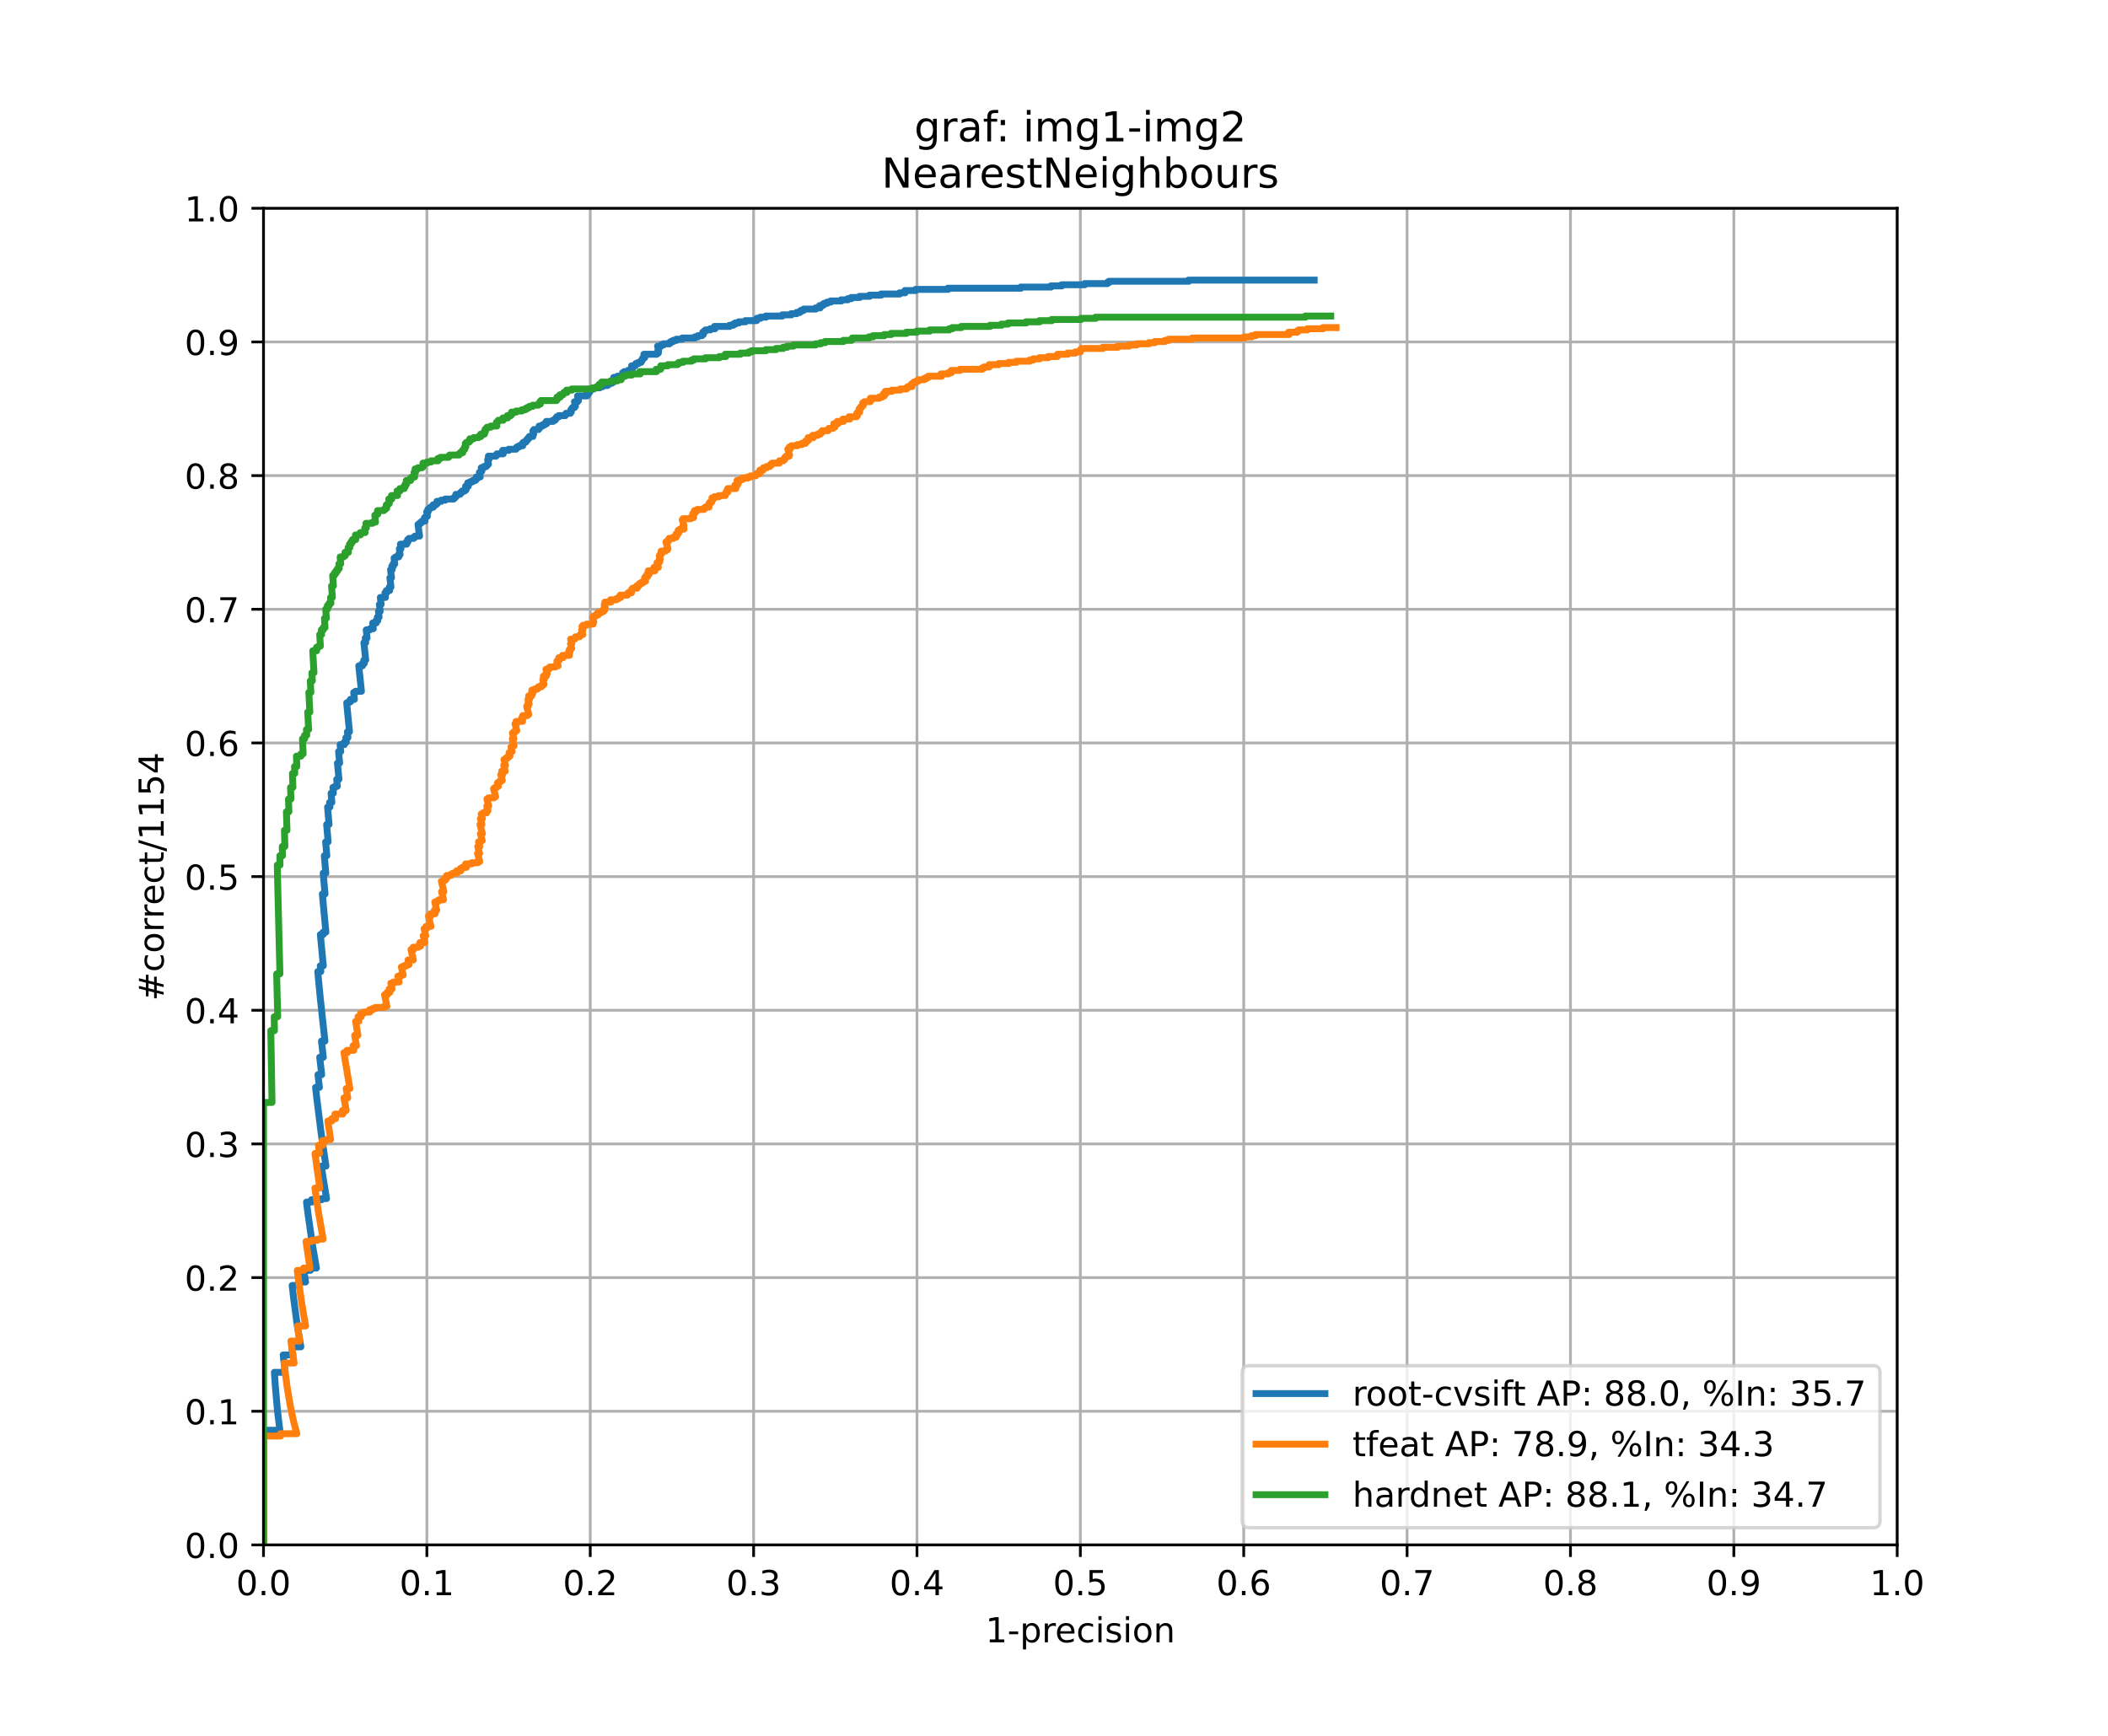 <?xml version="1.0" encoding="utf-8" standalone="no"?>
<!DOCTYPE svg PUBLIC "-//W3C//DTD SVG 1.1//EN"
  "http://www.w3.org/Graphics/SVG/1.1/DTD/svg11.dtd">
<!-- Created with matplotlib (https://matplotlib.org/) -->
<svg height="504pt" version="1.1" viewBox="0 0 612 504" width="612pt" xmlns="http://www.w3.org/2000/svg" xmlns:xlink="http://www.w3.org/1999/xlink">
 <defs>
  <style type="text/css">
*{stroke-linecap:butt;stroke-linejoin:round;}
  </style>
 </defs>
 <g id="figure_1">
  <g id="patch_1">
   <path d="M 0 504 
L 612 504 
L 612 0 
L 0 0 
z
" style="fill:#ffffff;"/>
  </g>
  <g id="axes_1">
   <g id="patch_2">
    <path d="M 76.5 448.56 
L 550.8 448.56 
L 550.8 60.48 
L 76.5 60.48 
z
" style="fill:#ffffff;"/>
   </g>
   <g id="matplotlib.axis_1">
    <g id="xtick_1">
     <g id="line2d_1">
      <path clip-path="url(#pe16543fefe)" d="M 76.5 448.56 
L 76.5 60.48 
" style="fill:none;stroke:#b0b0b0;stroke-linecap:square;stroke-width:0.8;"/>
     </g>
     <g id="line2d_2">
      <defs>
       <path d="M 0 0 
L 0 3.5 
" id="mb6ade79912" style="stroke:#000000;stroke-width:0.8;"/>
      </defs>
      <g>
       <use style="stroke:#000000;stroke-width:0.8;" x="76.5" xlink:href="#mb6ade79912" y="448.56"/>
      </g>
     </g>
     <g id="text_1">
      <!-- 0.0 -->
      <defs>
       <path d="M 31.781 66.406 
Q 24.172 66.406 20.328 58.906 
Q 16.5 51.422 16.5 36.375 
Q 16.5 21.391 20.328 13.891 
Q 24.172 6.391 31.781 6.391 
Q 39.453 6.391 43.281 13.891 
Q 47.125 21.391 47.125 36.375 
Q 47.125 51.422 43.281 58.906 
Q 39.453 66.406 31.781 66.406 
z
M 31.781 74.219 
Q 44.047 74.219 50.516 64.516 
Q 56.984 54.828 56.984 36.375 
Q 56.984 17.969 50.516 8.266 
Q 44.047 -1.422 31.781 -1.422 
Q 19.531 -1.422 13.062 8.266 
Q 6.594 17.969 6.594 36.375 
Q 6.594 54.828 13.062 64.516 
Q 19.531 74.219 31.781 74.219 
z
" id="DejaVuSans-48"/>
       <path d="M 10.688 12.406 
L 21 12.406 
L 21 0 
L 10.688 0 
z
" id="DejaVuSans-46"/>
      </defs>
      <g transform="translate(68.548 463.158)scale(0.1 -0.1)">
       <use xlink:href="#DejaVuSans-48"/>
       <use x="63.623" xlink:href="#DejaVuSans-46"/>
       <use x="95.41" xlink:href="#DejaVuSans-48"/>
      </g>
     </g>
    </g>
    <g id="xtick_2">
     <g id="line2d_3">
      <path clip-path="url(#pe16543fefe)" d="M 123.93 448.56 
L 123.93 60.48 
" style="fill:none;stroke:#b0b0b0;stroke-linecap:square;stroke-width:0.8;"/>
     </g>
     <g id="line2d_4">
      <g>
       <use style="stroke:#000000;stroke-width:0.8;" x="123.93" xlink:href="#mb6ade79912" y="448.56"/>
      </g>
     </g>
     <g id="text_2">
      <!-- 0.1 -->
      <defs>
       <path d="M 12.406 8.297 
L 28.516 8.297 
L 28.516 63.922 
L 10.984 60.406 
L 10.984 69.391 
L 28.422 72.906 
L 38.281 72.906 
L 38.281 8.297 
L 54.391 8.297 
L 54.391 0 
L 12.406 0 
z
" id="DejaVuSans-49"/>
      </defs>
      <g transform="translate(115.978 463.158)scale(0.1 -0.1)">
       <use xlink:href="#DejaVuSans-48"/>
       <use x="63.623" xlink:href="#DejaVuSans-46"/>
       <use x="95.41" xlink:href="#DejaVuSans-49"/>
      </g>
     </g>
    </g>
    <g id="xtick_3">
     <g id="line2d_5">
      <path clip-path="url(#pe16543fefe)" d="M 171.36 448.56 
L 171.36 60.48 
" style="fill:none;stroke:#b0b0b0;stroke-linecap:square;stroke-width:0.8;"/>
     </g>
     <g id="line2d_6">
      <g>
       <use style="stroke:#000000;stroke-width:0.8;" x="171.36" xlink:href="#mb6ade79912" y="448.56"/>
      </g>
     </g>
     <g id="text_3">
      <!-- 0.2 -->
      <defs>
       <path d="M 19.188 8.297 
L 53.609 8.297 
L 53.609 0 
L 7.328 0 
L 7.328 8.297 
Q 12.938 14.109 22.625 23.891 
Q 32.328 33.688 34.812 36.531 
Q 39.547 41.844 41.422 45.531 
Q 43.312 49.219 43.312 52.781 
Q 43.312 58.594 39.234 62.25 
Q 35.156 65.922 28.609 65.922 
Q 23.969 65.922 18.812 64.312 
Q 13.672 62.703 7.812 59.422 
L 7.812 69.391 
Q 13.766 71.781 18.938 73 
Q 24.125 74.219 28.422 74.219 
Q 39.75 74.219 46.484 68.547 
Q 53.219 62.891 53.219 53.422 
Q 53.219 48.922 51.531 44.891 
Q 49.859 40.875 45.406 35.406 
Q 44.188 33.984 37.641 27.219 
Q 31.109 20.453 19.188 8.297 
z
" id="DejaVuSans-50"/>
      </defs>
      <g transform="translate(163.408 463.158)scale(0.1 -0.1)">
       <use xlink:href="#DejaVuSans-48"/>
       <use x="63.623" xlink:href="#DejaVuSans-46"/>
       <use x="95.41" xlink:href="#DejaVuSans-50"/>
      </g>
     </g>
    </g>
    <g id="xtick_4">
     <g id="line2d_7">
      <path clip-path="url(#pe16543fefe)" d="M 218.79 448.56 
L 218.79 60.48 
" style="fill:none;stroke:#b0b0b0;stroke-linecap:square;stroke-width:0.8;"/>
     </g>
     <g id="line2d_8">
      <g>
       <use style="stroke:#000000;stroke-width:0.8;" x="218.79" xlink:href="#mb6ade79912" y="448.56"/>
      </g>
     </g>
     <g id="text_4">
      <!-- 0.3 -->
      <defs>
       <path d="M 40.578 39.312 
Q 47.656 37.797 51.625 33 
Q 55.609 28.219 55.609 21.188 
Q 55.609 10.406 48.188 4.484 
Q 40.766 -1.422 27.094 -1.422 
Q 22.516 -1.422 17.656 -0.516 
Q 12.797 0.391 7.625 2.203 
L 7.625 11.719 
Q 11.719 9.328 16.594 8.109 
Q 21.484 6.891 26.812 6.891 
Q 36.078 6.891 40.938 10.547 
Q 45.797 14.203 45.797 21.188 
Q 45.797 27.641 41.281 31.266 
Q 36.766 34.906 28.719 34.906 
L 20.219 34.906 
L 20.219 43.016 
L 29.109 43.016 
Q 36.375 43.016 40.234 45.922 
Q 44.094 48.828 44.094 54.297 
Q 44.094 59.906 40.109 62.906 
Q 36.141 65.922 28.719 65.922 
Q 24.656 65.922 20.016 65.031 
Q 15.375 64.156 9.812 62.312 
L 9.812 71.094 
Q 15.438 72.656 20.344 73.438 
Q 25.25 74.219 29.594 74.219 
Q 40.828 74.219 47.359 69.109 
Q 53.906 64.016 53.906 55.328 
Q 53.906 49.266 50.438 45.094 
Q 46.969 40.922 40.578 39.312 
z
" id="DejaVuSans-51"/>
      </defs>
      <g transform="translate(210.838 463.158)scale(0.1 -0.1)">
       <use xlink:href="#DejaVuSans-48"/>
       <use x="63.623" xlink:href="#DejaVuSans-46"/>
       <use x="95.41" xlink:href="#DejaVuSans-51"/>
      </g>
     </g>
    </g>
    <g id="xtick_5">
     <g id="line2d_9">
      <path clip-path="url(#pe16543fefe)" d="M 266.22 448.56 
L 266.22 60.48 
" style="fill:none;stroke:#b0b0b0;stroke-linecap:square;stroke-width:0.8;"/>
     </g>
     <g id="line2d_10">
      <g>
       <use style="stroke:#000000;stroke-width:0.8;" x="266.22" xlink:href="#mb6ade79912" y="448.56"/>
      </g>
     </g>
     <g id="text_5">
      <!-- 0.4 -->
      <defs>
       <path d="M 37.797 64.312 
L 12.891 25.391 
L 37.797 25.391 
z
M 35.203 72.906 
L 47.609 72.906 
L 47.609 25.391 
L 58.016 25.391 
L 58.016 17.188 
L 47.609 17.188 
L 47.609 0 
L 37.797 0 
L 37.797 17.188 
L 4.891 17.188 
L 4.891 26.703 
z
" id="DejaVuSans-52"/>
      </defs>
      <g transform="translate(258.268 463.158)scale(0.1 -0.1)">
       <use xlink:href="#DejaVuSans-48"/>
       <use x="63.623" xlink:href="#DejaVuSans-46"/>
       <use x="95.41" xlink:href="#DejaVuSans-52"/>
      </g>
     </g>
    </g>
    <g id="xtick_6">
     <g id="line2d_11">
      <path clip-path="url(#pe16543fefe)" d="M 313.65 448.56 
L 313.65 60.48 
" style="fill:none;stroke:#b0b0b0;stroke-linecap:square;stroke-width:0.8;"/>
     </g>
     <g id="line2d_12">
      <g>
       <use style="stroke:#000000;stroke-width:0.8;" x="313.65" xlink:href="#mb6ade79912" y="448.56"/>
      </g>
     </g>
     <g id="text_6">
      <!-- 0.5 -->
      <defs>
       <path d="M 10.797 72.906 
L 49.516 72.906 
L 49.516 64.594 
L 19.828 64.594 
L 19.828 46.734 
Q 21.969 47.469 24.109 47.828 
Q 26.266 48.188 28.422 48.188 
Q 40.625 48.188 47.75 41.5 
Q 54.891 34.812 54.891 23.391 
Q 54.891 11.625 47.562 5.094 
Q 40.234 -1.422 26.906 -1.422 
Q 22.312 -1.422 17.547 -0.641 
Q 12.797 0.141 7.719 1.703 
L 7.719 11.625 
Q 12.109 9.234 16.797 8.062 
Q 21.484 6.891 26.703 6.891 
Q 35.156 6.891 40.078 11.328 
Q 45.016 15.766 45.016 23.391 
Q 45.016 31 40.078 35.438 
Q 35.156 39.891 26.703 39.891 
Q 22.75 39.891 18.812 39.016 
Q 14.891 38.141 10.797 36.281 
z
" id="DejaVuSans-53"/>
      </defs>
      <g transform="translate(305.698 463.158)scale(0.1 -0.1)">
       <use xlink:href="#DejaVuSans-48"/>
       <use x="63.623" xlink:href="#DejaVuSans-46"/>
       <use x="95.41" xlink:href="#DejaVuSans-53"/>
      </g>
     </g>
    </g>
    <g id="xtick_7">
     <g id="line2d_13">
      <path clip-path="url(#pe16543fefe)" d="M 361.08 448.56 
L 361.08 60.48 
" style="fill:none;stroke:#b0b0b0;stroke-linecap:square;stroke-width:0.8;"/>
     </g>
     <g id="line2d_14">
      <g>
       <use style="stroke:#000000;stroke-width:0.8;" x="361.08" xlink:href="#mb6ade79912" y="448.56"/>
      </g>
     </g>
     <g id="text_7">
      <!-- 0.6 -->
      <defs>
       <path d="M 33.016 40.375 
Q 26.375 40.375 22.484 35.828 
Q 18.609 31.297 18.609 23.391 
Q 18.609 15.531 22.484 10.953 
Q 26.375 6.391 33.016 6.391 
Q 39.656 6.391 43.531 10.953 
Q 47.406 15.531 47.406 23.391 
Q 47.406 31.297 43.531 35.828 
Q 39.656 40.375 33.016 40.375 
z
M 52.594 71.297 
L 52.594 62.312 
Q 48.875 64.062 45.094 64.984 
Q 41.312 65.922 37.594 65.922 
Q 27.828 65.922 22.672 59.328 
Q 17.531 52.734 16.797 39.406 
Q 19.672 43.656 24.016 45.922 
Q 28.375 48.188 33.594 48.188 
Q 44.578 48.188 50.953 41.516 
Q 57.328 34.859 57.328 23.391 
Q 57.328 12.156 50.688 5.359 
Q 44.047 -1.422 33.016 -1.422 
Q 20.359 -1.422 13.672 8.266 
Q 6.984 17.969 6.984 36.375 
Q 6.984 53.656 15.188 63.938 
Q 23.391 74.219 37.203 74.219 
Q 40.922 74.219 44.703 73.484 
Q 48.484 72.75 52.594 71.297 
z
" id="DejaVuSans-54"/>
      </defs>
      <g transform="translate(353.128 463.158)scale(0.1 -0.1)">
       <use xlink:href="#DejaVuSans-48"/>
       <use x="63.623" xlink:href="#DejaVuSans-46"/>
       <use x="95.41" xlink:href="#DejaVuSans-54"/>
      </g>
     </g>
    </g>
    <g id="xtick_8">
     <g id="line2d_15">
      <path clip-path="url(#pe16543fefe)" d="M 408.51 448.56 
L 408.51 60.48 
" style="fill:none;stroke:#b0b0b0;stroke-linecap:square;stroke-width:0.8;"/>
     </g>
     <g id="line2d_16">
      <g>
       <use style="stroke:#000000;stroke-width:0.8;" x="408.51" xlink:href="#mb6ade79912" y="448.56"/>
      </g>
     </g>
     <g id="text_8">
      <!-- 0.7 -->
      <defs>
       <path d="M 8.203 72.906 
L 55.078 72.906 
L 55.078 68.703 
L 28.609 0 
L 18.312 0 
L 43.219 64.594 
L 8.203 64.594 
z
" id="DejaVuSans-55"/>
      </defs>
      <g transform="translate(400.558 463.158)scale(0.1 -0.1)">
       <use xlink:href="#DejaVuSans-48"/>
       <use x="63.623" xlink:href="#DejaVuSans-46"/>
       <use x="95.41" xlink:href="#DejaVuSans-55"/>
      </g>
     </g>
    </g>
    <g id="xtick_9">
     <g id="line2d_17">
      <path clip-path="url(#pe16543fefe)" d="M 455.94 448.56 
L 455.94 60.48 
" style="fill:none;stroke:#b0b0b0;stroke-linecap:square;stroke-width:0.8;"/>
     </g>
     <g id="line2d_18">
      <g>
       <use style="stroke:#000000;stroke-width:0.8;" x="455.94" xlink:href="#mb6ade79912" y="448.56"/>
      </g>
     </g>
     <g id="text_9">
      <!-- 0.8 -->
      <defs>
       <path d="M 31.781 34.625 
Q 24.75 34.625 20.719 30.859 
Q 16.703 27.094 16.703 20.516 
Q 16.703 13.922 20.719 10.156 
Q 24.75 6.391 31.781 6.391 
Q 38.812 6.391 42.859 10.172 
Q 46.922 13.969 46.922 20.516 
Q 46.922 27.094 42.891 30.859 
Q 38.875 34.625 31.781 34.625 
z
M 21.922 38.812 
Q 15.578 40.375 12.031 44.719 
Q 8.5 49.078 8.5 55.328 
Q 8.5 64.062 14.719 69.141 
Q 20.953 74.219 31.781 74.219 
Q 42.672 74.219 48.875 69.141 
Q 55.078 64.062 55.078 55.328 
Q 55.078 49.078 51.531 44.719 
Q 48 40.375 41.703 38.812 
Q 48.828 37.156 52.797 32.312 
Q 56.781 27.484 56.781 20.516 
Q 56.781 9.906 50.312 4.234 
Q 43.844 -1.422 31.781 -1.422 
Q 19.734 -1.422 13.25 4.234 
Q 6.781 9.906 6.781 20.516 
Q 6.781 27.484 10.781 32.312 
Q 14.797 37.156 21.922 38.812 
z
M 18.312 54.391 
Q 18.312 48.734 21.844 45.562 
Q 25.391 42.391 31.781 42.391 
Q 38.141 42.391 41.719 45.562 
Q 45.312 48.734 45.312 54.391 
Q 45.312 60.062 41.719 63.234 
Q 38.141 66.406 31.781 66.406 
Q 25.391 66.406 21.844 63.234 
Q 18.312 60.062 18.312 54.391 
z
" id="DejaVuSans-56"/>
      </defs>
      <g transform="translate(447.988 463.158)scale(0.1 -0.1)">
       <use xlink:href="#DejaVuSans-48"/>
       <use x="63.623" xlink:href="#DejaVuSans-46"/>
       <use x="95.41" xlink:href="#DejaVuSans-56"/>
      </g>
     </g>
    </g>
    <g id="xtick_10">
     <g id="line2d_19">
      <path clip-path="url(#pe16543fefe)" d="M 503.37 448.56 
L 503.37 60.48 
" style="fill:none;stroke:#b0b0b0;stroke-linecap:square;stroke-width:0.8;"/>
     </g>
     <g id="line2d_20">
      <g>
       <use style="stroke:#000000;stroke-width:0.8;" x="503.37" xlink:href="#mb6ade79912" y="448.56"/>
      </g>
     </g>
     <g id="text_10">
      <!-- 0.9 -->
      <defs>
       <path d="M 10.984 1.516 
L 10.984 10.5 
Q 14.703 8.734 18.5 7.812 
Q 22.312 6.891 25.984 6.891 
Q 35.75 6.891 40.891 13.453 
Q 46.047 20.016 46.781 33.406 
Q 43.953 29.203 39.594 26.953 
Q 35.25 24.703 29.984 24.703 
Q 19.047 24.703 12.672 31.312 
Q 6.297 37.938 6.297 49.422 
Q 6.297 60.641 12.938 67.422 
Q 19.578 74.219 30.609 74.219 
Q 43.266 74.219 49.922 64.516 
Q 56.594 54.828 56.594 36.375 
Q 56.594 19.141 48.406 8.859 
Q 40.234 -1.422 26.422 -1.422 
Q 22.703 -1.422 18.891 -0.688 
Q 15.094 0.047 10.984 1.516 
z
M 30.609 32.422 
Q 37.25 32.422 41.125 36.953 
Q 45.016 41.5 45.016 49.422 
Q 45.016 57.281 41.125 61.844 
Q 37.25 66.406 30.609 66.406 
Q 23.969 66.406 20.094 61.844 
Q 16.219 57.281 16.219 49.422 
Q 16.219 41.5 20.094 36.953 
Q 23.969 32.422 30.609 32.422 
z
" id="DejaVuSans-57"/>
      </defs>
      <g transform="translate(495.418 463.158)scale(0.1 -0.1)">
       <use xlink:href="#DejaVuSans-48"/>
       <use x="63.623" xlink:href="#DejaVuSans-46"/>
       <use x="95.41" xlink:href="#DejaVuSans-57"/>
      </g>
     </g>
    </g>
    <g id="xtick_11">
     <g id="line2d_21">
      <path clip-path="url(#pe16543fefe)" d="M 550.8 448.56 
L 550.8 60.48 
" style="fill:none;stroke:#b0b0b0;stroke-linecap:square;stroke-width:0.8;"/>
     </g>
     <g id="line2d_22">
      <g>
       <use style="stroke:#000000;stroke-width:0.8;" x="550.8" xlink:href="#mb6ade79912" y="448.56"/>
      </g>
     </g>
     <g id="text_11">
      <!-- 1.0 -->
      <g transform="translate(542.848 463.158)scale(0.1 -0.1)">
       <use xlink:href="#DejaVuSans-49"/>
       <use x="63.623" xlink:href="#DejaVuSans-46"/>
       <use x="95.41" xlink:href="#DejaVuSans-48"/>
      </g>
     </g>
    </g>
    <g id="text_12">
     <!-- 1-precision -->
     <defs>
      <path d="M 4.891 31.391 
L 31.203 31.391 
L 31.203 23.391 
L 4.891 23.391 
z
" id="DejaVuSans-45"/>
      <path d="M 18.109 8.203 
L 18.109 -20.797 
L 9.078 -20.797 
L 9.078 54.688 
L 18.109 54.688 
L 18.109 46.391 
Q 20.953 51.266 25.266 53.625 
Q 29.594 56 35.594 56 
Q 45.562 56 51.781 48.094 
Q 58.016 40.188 58.016 27.297 
Q 58.016 14.406 51.781 6.484 
Q 45.562 -1.422 35.594 -1.422 
Q 29.594 -1.422 25.266 0.953 
Q 20.953 3.328 18.109 8.203 
z
M 48.688 27.297 
Q 48.688 37.203 44.609 42.844 
Q 40.531 48.484 33.406 48.484 
Q 26.266 48.484 22.188 42.844 
Q 18.109 37.203 18.109 27.297 
Q 18.109 17.391 22.188 11.75 
Q 26.266 6.109 33.406 6.109 
Q 40.531 6.109 44.609 11.75 
Q 48.688 17.391 48.688 27.297 
z
" id="DejaVuSans-112"/>
      <path d="M 41.109 46.297 
Q 39.594 47.172 37.812 47.578 
Q 36.031 48 33.891 48 
Q 26.266 48 22.188 43.047 
Q 18.109 38.094 18.109 28.812 
L 18.109 0 
L 9.078 0 
L 9.078 54.688 
L 18.109 54.688 
L 18.109 46.188 
Q 20.953 51.172 25.484 53.578 
Q 30.031 56 36.531 56 
Q 37.453 56 38.578 55.875 
Q 39.703 55.766 41.062 55.516 
z
" id="DejaVuSans-114"/>
      <path d="M 56.203 29.594 
L 56.203 25.203 
L 14.891 25.203 
Q 15.484 15.922 20.484 11.062 
Q 25.484 6.203 34.422 6.203 
Q 39.594 6.203 44.453 7.469 
Q 49.312 8.734 54.109 11.281 
L 54.109 2.781 
Q 49.266 0.734 44.188 -0.344 
Q 39.109 -1.422 33.891 -1.422 
Q 20.797 -1.422 13.156 6.188 
Q 5.516 13.812 5.516 26.812 
Q 5.516 40.234 12.766 48.109 
Q 20.016 56 32.328 56 
Q 43.359 56 49.781 48.891 
Q 56.203 41.797 56.203 29.594 
z
M 47.219 32.234 
Q 47.125 39.594 43.094 43.984 
Q 39.062 48.391 32.422 48.391 
Q 24.906 48.391 20.391 44.141 
Q 15.875 39.891 15.188 32.172 
z
" id="DejaVuSans-101"/>
      <path d="M 48.781 52.594 
L 48.781 44.188 
Q 44.969 46.297 41.141 47.344 
Q 37.312 48.391 33.406 48.391 
Q 24.656 48.391 19.812 42.844 
Q 14.984 37.312 14.984 27.297 
Q 14.984 17.281 19.812 11.734 
Q 24.656 6.203 33.406 6.203 
Q 37.312 6.203 41.141 7.25 
Q 44.969 8.297 48.781 10.406 
L 48.781 2.094 
Q 45.016 0.344 40.984 -0.531 
Q 36.969 -1.422 32.422 -1.422 
Q 20.062 -1.422 12.781 6.344 
Q 5.516 14.109 5.516 27.297 
Q 5.516 40.672 12.859 48.328 
Q 20.219 56 33.016 56 
Q 37.156 56 41.109 55.141 
Q 45.062 54.297 48.781 52.594 
z
" id="DejaVuSans-99"/>
      <path d="M 9.422 54.688 
L 18.406 54.688 
L 18.406 0 
L 9.422 0 
z
M 9.422 75.984 
L 18.406 75.984 
L 18.406 64.594 
L 9.422 64.594 
z
" id="DejaVuSans-105"/>
      <path d="M 44.281 53.078 
L 44.281 44.578 
Q 40.484 46.531 36.375 47.5 
Q 32.281 48.484 27.875 48.484 
Q 21.188 48.484 17.844 46.438 
Q 14.5 44.391 14.5 40.281 
Q 14.5 37.156 16.891 35.375 
Q 19.281 33.594 26.516 31.984 
L 29.594 31.297 
Q 39.156 29.25 43.188 25.516 
Q 47.219 21.781 47.219 15.094 
Q 47.219 7.469 41.188 3.016 
Q 35.156 -1.422 24.609 -1.422 
Q 20.219 -1.422 15.453 -0.562 
Q 10.688 0.297 5.422 2 
L 5.422 11.281 
Q 10.406 8.688 15.234 7.391 
Q 20.062 6.109 24.812 6.109 
Q 31.156 6.109 34.562 8.281 
Q 37.984 10.453 37.984 14.406 
Q 37.984 18.062 35.516 20.016 
Q 33.062 21.969 24.703 23.781 
L 21.578 24.516 
Q 13.234 26.266 9.516 29.906 
Q 5.812 33.547 5.812 39.891 
Q 5.812 47.609 11.281 51.797 
Q 16.75 56 26.812 56 
Q 31.781 56 36.172 55.266 
Q 40.578 54.547 44.281 53.078 
z
" id="DejaVuSans-115"/>
      <path d="M 30.609 48.391 
Q 23.391 48.391 19.188 42.75 
Q 14.984 37.109 14.984 27.297 
Q 14.984 17.484 19.156 11.844 
Q 23.344 6.203 30.609 6.203 
Q 37.797 6.203 41.984 11.859 
Q 46.188 17.531 46.188 27.297 
Q 46.188 37.016 41.984 42.703 
Q 37.797 48.391 30.609 48.391 
z
M 30.609 56 
Q 42.328 56 49.016 48.375 
Q 55.719 40.766 55.719 27.297 
Q 55.719 13.875 49.016 6.219 
Q 42.328 -1.422 30.609 -1.422 
Q 18.844 -1.422 12.172 6.219 
Q 5.516 13.875 5.516 27.297 
Q 5.516 40.766 12.172 48.375 
Q 18.844 56 30.609 56 
z
" id="DejaVuSans-111"/>
      <path d="M 54.891 33.016 
L 54.891 0 
L 45.906 0 
L 45.906 32.719 
Q 45.906 40.484 42.875 44.328 
Q 39.844 48.188 33.797 48.188 
Q 26.516 48.188 22.312 43.547 
Q 18.109 38.922 18.109 30.906 
L 18.109 0 
L 9.078 0 
L 9.078 54.688 
L 18.109 54.688 
L 18.109 46.188 
Q 21.344 51.125 25.703 53.562 
Q 30.078 56 35.797 56 
Q 45.219 56 50.047 50.172 
Q 54.891 44.344 54.891 33.016 
z
" id="DejaVuSans-110"/>
     </defs>
     <g transform="translate(286.111 476.837)scale(0.1 -0.1)">
      <use xlink:href="#DejaVuSans-49"/>
      <use x="63.623" xlink:href="#DejaVuSans-45"/>
      <use x="99.707" xlink:href="#DejaVuSans-112"/>
      <use x="163.184" xlink:href="#DejaVuSans-114"/>
      <use x="202.047" xlink:href="#DejaVuSans-101"/>
      <use x="263.57" xlink:href="#DejaVuSans-99"/>
      <use x="318.551" xlink:href="#DejaVuSans-105"/>
      <use x="346.334" xlink:href="#DejaVuSans-115"/>
      <use x="398.434" xlink:href="#DejaVuSans-105"/>
      <use x="426.217" xlink:href="#DejaVuSans-111"/>
      <use x="487.398" xlink:href="#DejaVuSans-110"/>
     </g>
    </g>
   </g>
   <g id="matplotlib.axis_2">
    <g id="ytick_1">
     <g id="line2d_23">
      <path clip-path="url(#pe16543fefe)" d="M 76.5 448.56 
L 550.8 448.56 
" style="fill:none;stroke:#b0b0b0;stroke-linecap:square;stroke-width:0.8;"/>
     </g>
     <g id="line2d_24">
      <defs>
       <path d="M 0 0 
L -3.5 0 
" id="m8b958a5aef" style="stroke:#000000;stroke-width:0.8;"/>
      </defs>
      <g>
       <use style="stroke:#000000;stroke-width:0.8;" x="76.5" xlink:href="#m8b958a5aef" y="448.56"/>
      </g>
     </g>
     <g id="text_13">
      <!-- 0.0 -->
      <g transform="translate(53.597 452.359)scale(0.1 -0.1)">
       <use xlink:href="#DejaVuSans-48"/>
       <use x="63.623" xlink:href="#DejaVuSans-46"/>
       <use x="95.41" xlink:href="#DejaVuSans-48"/>
      </g>
     </g>
    </g>
    <g id="ytick_2">
     <g id="line2d_25">
      <path clip-path="url(#pe16543fefe)" d="M 76.5 409.752 
L 550.8 409.752 
" style="fill:none;stroke:#b0b0b0;stroke-linecap:square;stroke-width:0.8;"/>
     </g>
     <g id="line2d_26">
      <g>
       <use style="stroke:#000000;stroke-width:0.8;" x="76.5" xlink:href="#m8b958a5aef" y="409.752"/>
      </g>
     </g>
     <g id="text_14">
      <!-- 0.1 -->
      <g transform="translate(53.597 413.551)scale(0.1 -0.1)">
       <use xlink:href="#DejaVuSans-48"/>
       <use x="63.623" xlink:href="#DejaVuSans-46"/>
       <use x="95.41" xlink:href="#DejaVuSans-49"/>
      </g>
     </g>
    </g>
    <g id="ytick_3">
     <g id="line2d_27">
      <path clip-path="url(#pe16543fefe)" d="M 76.5 370.944 
L 550.8 370.944 
" style="fill:none;stroke:#b0b0b0;stroke-linecap:square;stroke-width:0.8;"/>
     </g>
     <g id="line2d_28">
      <g>
       <use style="stroke:#000000;stroke-width:0.8;" x="76.5" xlink:href="#m8b958a5aef" y="370.944"/>
      </g>
     </g>
     <g id="text_15">
      <!-- 0.2 -->
      <g transform="translate(53.597 374.743)scale(0.1 -0.1)">
       <use xlink:href="#DejaVuSans-48"/>
       <use x="63.623" xlink:href="#DejaVuSans-46"/>
       <use x="95.41" xlink:href="#DejaVuSans-50"/>
      </g>
     </g>
    </g>
    <g id="ytick_4">
     <g id="line2d_29">
      <path clip-path="url(#pe16543fefe)" d="M 76.5 332.136 
L 550.8 332.136 
" style="fill:none;stroke:#b0b0b0;stroke-linecap:square;stroke-width:0.8;"/>
     </g>
     <g id="line2d_30">
      <g>
       <use style="stroke:#000000;stroke-width:0.8;" x="76.5" xlink:href="#m8b958a5aef" y="332.136"/>
      </g>
     </g>
     <g id="text_16">
      <!-- 0.3 -->
      <g transform="translate(53.597 335.935)scale(0.1 -0.1)">
       <use xlink:href="#DejaVuSans-48"/>
       <use x="63.623" xlink:href="#DejaVuSans-46"/>
       <use x="95.41" xlink:href="#DejaVuSans-51"/>
      </g>
     </g>
    </g>
    <g id="ytick_5">
     <g id="line2d_31">
      <path clip-path="url(#pe16543fefe)" d="M 76.5 293.328 
L 550.8 293.328 
" style="fill:none;stroke:#b0b0b0;stroke-linecap:square;stroke-width:0.8;"/>
     </g>
     <g id="line2d_32">
      <g>
       <use style="stroke:#000000;stroke-width:0.8;" x="76.5" xlink:href="#m8b958a5aef" y="293.328"/>
      </g>
     </g>
     <g id="text_17">
      <!-- 0.4 -->
      <g transform="translate(53.597 297.127)scale(0.1 -0.1)">
       <use xlink:href="#DejaVuSans-48"/>
       <use x="63.623" xlink:href="#DejaVuSans-46"/>
       <use x="95.41" xlink:href="#DejaVuSans-52"/>
      </g>
     </g>
    </g>
    <g id="ytick_6">
     <g id="line2d_33">
      <path clip-path="url(#pe16543fefe)" d="M 76.5 254.52 
L 550.8 254.52 
" style="fill:none;stroke:#b0b0b0;stroke-linecap:square;stroke-width:0.8;"/>
     </g>
     <g id="line2d_34">
      <g>
       <use style="stroke:#000000;stroke-width:0.8;" x="76.5" xlink:href="#m8b958a5aef" y="254.52"/>
      </g>
     </g>
     <g id="text_18">
      <!-- 0.5 -->
      <g transform="translate(53.597 258.319)scale(0.1 -0.1)">
       <use xlink:href="#DejaVuSans-48"/>
       <use x="63.623" xlink:href="#DejaVuSans-46"/>
       <use x="95.41" xlink:href="#DejaVuSans-53"/>
      </g>
     </g>
    </g>
    <g id="ytick_7">
     <g id="line2d_35">
      <path clip-path="url(#pe16543fefe)" d="M 76.5 215.712 
L 550.8 215.712 
" style="fill:none;stroke:#b0b0b0;stroke-linecap:square;stroke-width:0.8;"/>
     </g>
     <g id="line2d_36">
      <g>
       <use style="stroke:#000000;stroke-width:0.8;" x="76.5" xlink:href="#m8b958a5aef" y="215.712"/>
      </g>
     </g>
     <g id="text_19">
      <!-- 0.6 -->
      <g transform="translate(53.597 219.511)scale(0.1 -0.1)">
       <use xlink:href="#DejaVuSans-48"/>
       <use x="63.623" xlink:href="#DejaVuSans-46"/>
       <use x="95.41" xlink:href="#DejaVuSans-54"/>
      </g>
     </g>
    </g>
    <g id="ytick_8">
     <g id="line2d_37">
      <path clip-path="url(#pe16543fefe)" d="M 76.5 176.904 
L 550.8 176.904 
" style="fill:none;stroke:#b0b0b0;stroke-linecap:square;stroke-width:0.8;"/>
     </g>
     <g id="line2d_38">
      <g>
       <use style="stroke:#000000;stroke-width:0.8;" x="76.5" xlink:href="#m8b958a5aef" y="176.904"/>
      </g>
     </g>
     <g id="text_20">
      <!-- 0.7 -->
      <g transform="translate(53.597 180.703)scale(0.1 -0.1)">
       <use xlink:href="#DejaVuSans-48"/>
       <use x="63.623" xlink:href="#DejaVuSans-46"/>
       <use x="95.41" xlink:href="#DejaVuSans-55"/>
      </g>
     </g>
    </g>
    <g id="ytick_9">
     <g id="line2d_39">
      <path clip-path="url(#pe16543fefe)" d="M 76.5 138.096 
L 550.8 138.096 
" style="fill:none;stroke:#b0b0b0;stroke-linecap:square;stroke-width:0.8;"/>
     </g>
     <g id="line2d_40">
      <g>
       <use style="stroke:#000000;stroke-width:0.8;" x="76.5" xlink:href="#m8b958a5aef" y="138.096"/>
      </g>
     </g>
     <g id="text_21">
      <!-- 0.8 -->
      <g transform="translate(53.597 141.895)scale(0.1 -0.1)">
       <use xlink:href="#DejaVuSans-48"/>
       <use x="63.623" xlink:href="#DejaVuSans-46"/>
       <use x="95.41" xlink:href="#DejaVuSans-56"/>
      </g>
     </g>
    </g>
    <g id="ytick_10">
     <g id="line2d_41">
      <path clip-path="url(#pe16543fefe)" d="M 76.5 99.288 
L 550.8 99.288 
" style="fill:none;stroke:#b0b0b0;stroke-linecap:square;stroke-width:0.8;"/>
     </g>
     <g id="line2d_42">
      <g>
       <use style="stroke:#000000;stroke-width:0.8;" x="76.5" xlink:href="#m8b958a5aef" y="99.288"/>
      </g>
     </g>
     <g id="text_22">
      <!-- 0.9 -->
      <g transform="translate(53.597 103.087)scale(0.1 -0.1)">
       <use xlink:href="#DejaVuSans-48"/>
       <use x="63.623" xlink:href="#DejaVuSans-46"/>
       <use x="95.41" xlink:href="#DejaVuSans-57"/>
      </g>
     </g>
    </g>
    <g id="ytick_11">
     <g id="line2d_43">
      <path clip-path="url(#pe16543fefe)" d="M 76.5 60.48 
L 550.8 60.48 
" style="fill:none;stroke:#b0b0b0;stroke-linecap:square;stroke-width:0.8;"/>
     </g>
     <g id="line2d_44">
      <g>
       <use style="stroke:#000000;stroke-width:0.8;" x="76.5" xlink:href="#m8b958a5aef" y="60.48"/>
      </g>
     </g>
     <g id="text_23">
      <!-- 1.0 -->
      <g transform="translate(53.597 64.279)scale(0.1 -0.1)">
       <use xlink:href="#DejaVuSans-49"/>
       <use x="63.623" xlink:href="#DejaVuSans-46"/>
       <use x="95.41" xlink:href="#DejaVuSans-48"/>
      </g>
     </g>
    </g>
    <g id="text_24">
     <!-- #correct/1154 -->
     <defs>
      <path d="M 51.125 44 
L 36.922 44 
L 32.812 27.688 
L 47.125 27.688 
z
M 43.797 71.781 
L 38.719 51.516 
L 52.984 51.516 
L 58.109 71.781 
L 65.922 71.781 
L 60.891 51.516 
L 76.125 51.516 
L 76.125 44 
L 58.984 44 
L 54.984 27.688 
L 70.516 27.688 
L 70.516 20.219 
L 53.078 20.219 
L 48 0 
L 40.188 0 
L 45.219 20.219 
L 30.906 20.219 
L 25.875 0 
L 18.016 0 
L 23.094 20.219 
L 7.719 20.219 
L 7.719 27.688 
L 24.906 27.688 
L 29 44 
L 13.281 44 
L 13.281 51.516 
L 30.906 51.516 
L 35.891 71.781 
z
" id="DejaVuSans-35"/>
      <path d="M 18.312 70.219 
L 18.312 54.688 
L 36.812 54.688 
L 36.812 47.703 
L 18.312 47.703 
L 18.312 18.016 
Q 18.312 11.328 20.141 9.422 
Q 21.969 7.516 27.594 7.516 
L 36.812 7.516 
L 36.812 0 
L 27.594 0 
Q 17.188 0 13.234 3.875 
Q 9.281 7.766 9.281 18.016 
L 9.281 47.703 
L 2.688 47.703 
L 2.688 54.688 
L 9.281 54.688 
L 9.281 70.219 
z
" id="DejaVuSans-116"/>
      <path d="M 25.391 72.906 
L 33.688 72.906 
L 8.297 -9.281 
L 0 -9.281 
z
" id="DejaVuSans-47"/>
     </defs>
     <g transform="translate(47.517 290.625)rotate(-90)scale(0.1 -0.1)">
      <use xlink:href="#DejaVuSans-35"/>
      <use x="83.789" xlink:href="#DejaVuSans-99"/>
      <use x="138.77" xlink:href="#DejaVuSans-111"/>
      <use x="199.951" xlink:href="#DejaVuSans-114"/>
      <use x="239.314" xlink:href="#DejaVuSans-114"/>
      <use x="278.178" xlink:href="#DejaVuSans-101"/>
      <use x="339.701" xlink:href="#DejaVuSans-99"/>
      <use x="394.682" xlink:href="#DejaVuSans-116"/>
      <use x="433.891" xlink:href="#DejaVuSans-47"/>
      <use x="467.582" xlink:href="#DejaVuSans-49"/>
      <use x="531.205" xlink:href="#DejaVuSans-49"/>
      <use x="594.828" xlink:href="#DejaVuSans-53"/>
      <use x="658.451" xlink:href="#DejaVuSans-52"/>
     </g>
    </g>
   </g>
   <g id="line2d_45">
    <path clip-path="url(#pe16543fefe)" d="M 76.5 448.224 
L 76.5 415.267 
L 81.243 415.267 
L 80.554 409.55 
L 79.937 402.488 
L 79.662 398.453 
L 82.782 398.453 
L 82.214 393.408 
L 85.02 393.408 
L 84.678 391.054 
L 87.341 391.054 
L 86.279 384.665 
L 85.283 377.266 
L 84.821 373.231 
L 86.856 373.231 
L 86.722 372.222 
L 88.714 372.222 
L 88.211 368.859 
L 90.107 368.859 
L 89.996 368.186 
L 91.862 368.186 
L 90.606 360.788 
L 89.406 352.381 
L 88.982 349.018 
L 90.496 349.018 
L 90.405 348.345 
L 93.384 348.345 
L 93.33 348.009 
L 94.801 348.009 
L 93.439 339.602 
L 93.289 338.593 
L 94.635 338.593 
L 93.255 329.177 
L 91.953 318.752 
L 91.612 315.725 
L 92.735 315.725 
L 92.31 312.026 
L 93.399 312.026 
L 92.818 306.981 
L 93.866 306.981 
L 93.327 302.273 
L 94.339 302.273 
L 92.989 289.831 
L 92.248 282.096 
L 93.142 282.096 
L 92.981 280.414 
L 93.864 280.414 
L 93.005 271.335 
L 93.842 271.335 
L 93.779 270.662 
L 94.61 270.662 
L 93.585 259.564 
L 94.367 259.564 
L 93.833 253.511 
L 94.591 253.511 
L 94.152 248.467 
L 94.89 248.467 
L 94.54 244.431 
L 95.262 244.431 
L 94.827 239.387 
L 95.531 239.387 
L 95.1 234.343 
L 95.786 234.343 
L 95.671 232.997 
L 96.351 232.997 
L 96.117 230.307 
L 96.787 230.307 
L 96.639 228.626 
L 97.303 228.626 
L 97.272 228.289 
L 97.933 228.289 
L 97.748 226.272 
L 98.401 226.272 
L 97.968 221.563 
L 98.607 221.563 
L 98.299 218.201 
L 98.929 218.201 
L 98.743 216.183 
L 99.987 216.183 
L 99.922 215.51 
L 100.54 215.51 
L 100.409 214.165 
L 101.022 214.165 
L 100.856 212.484 
L 101.463 212.484 
L 100.648 204.076 
L 101.235 204.076 
L 101.203 203.74 
L 101.788 203.74 
L 101.722 203.067 
L 102.884 203.067 
L 102.681 201.05 
L 103.255 201.05 
L 103.221 200.713 
L 104.934 200.713 
L 104.158 193.315 
L 105.263 193.315 
L 105.192 192.642 
L 105.742 192.642 
L 105.634 191.634 
L 106.18 191.634 
L 105.644 186.589 
L 106.179 186.589 
L 106.037 185.244 
L 106.569 185.244 
L 106.32 182.89 
L 107.372 182.89 
L 107.335 182.554 
L 108.381 182.554 
L 108.194 180.872 
L 109.229 180.872 
L 109.153 180.2 
L 109.668 180.2 
L 109.552 179.191 
L 110.064 179.191 
L 109.871 177.509 
L 110.379 177.509 
L 110.146 175.492 
L 110.65 175.492 
L 110.417 173.474 
L 111.912 173.474 
L 111.752 172.129 
L 112.246 172.129 
L 112.166 171.456 
L 113.148 171.456 
L 113.025 170.447 
L 113.513 170.447 
L 113.186 167.757 
L 113.669 167.757 
L 113.384 165.403 
L 113.863 165.403 
L 113.741 164.394 
L 114.217 164.394 
L 114.135 163.721 
L 114.609 163.721 
L 114.403 162.04 
L 114.874 162.04 
L 114.832 161.704 
L 115.77 161.704 
L 115.686 161.031 
L 116.152 161.031 
L 115.941 159.35 
L 116.404 159.35 
L 116.235 158.004 
L 118.07 158.004 
L 117.983 157.332 
L 118.438 157.332 
L 118.35 156.659 
L 118.804 156.659 
L 118.759 156.323 
L 120.114 156.323 
L 120.068 155.987 
L 120.517 155.987 
L 120.472 155.65 
L 121.812 155.65 
L 121.346 152.287 
L 121.787 152.287 
L 121.741 151.951 
L 122.181 151.951 
L 122.134 151.615 
L 122.572 151.615 
L 122.525 151.279 
L 123.398 151.279 
L 123.255 150.27 
L 123.689 150.27 
L 123.641 149.933 
L 124.074 149.933 
L 123.882 148.588 
L 124.312 148.588 
L 124.216 147.916 
L 124.645 147.916 
L 124.597 147.579 
L 125.024 147.579 
L 124.976 147.243 
L 125.827 147.243 
L 125.729 146.571 
L 126.575 146.571 
L 126.526 146.234 
L 126.947 146.234 
L 126.847 145.562 
L 128.105 145.562 
L 128.054 145.225 
L 129.304 145.225 
L 129.252 144.889 
L 131.727 144.889 
L 131.673 144.553 
L 132.082 144.553 
L 132.028 144.216 
L 132.436 144.216 
L 132.327 143.544 
L 133.545 143.544 
L 133.49 143.208 
L 133.894 143.208 
L 133.838 142.871 
L 134.241 142.871 
L 134.185 142.535 
L 134.988 142.535 
L 134.932 142.199 
L 135.331 142.199 
L 135.162 141.19 
L 135.958 141.19 
L 135.787 140.181 
L 136.578 140.181 
L 136.521 139.845 
L 137.308 139.845 
L 137.25 139.508 
L 138.033 139.508 
L 137.975 139.172 
L 138.365 139.172 
L 138.248 138.5 
L 139.413 138.5 
L 139.177 137.154 
L 139.562 137.154 
L 139.503 136.818 
L 139.888 136.818 
L 139.711 135.809 
L 140.475 135.809 
L 140.416 135.473 
L 141.177 135.473 
L 141.117 135.137 
L 141.497 135.137 
L 141.437 134.8 
L 141.815 134.8 
L 141.574 133.455 
L 141.951 133.455 
L 141.771 132.446 
L 144.01 132.446 
L 143.948 132.11 
L 144.319 132.11 
L 144.257 131.774 
L 146.098 131.774 
L 145.91 130.765 
L 147.73 130.765 
L 147.666 130.429 
L 149.828 130.429 
L 149.762 130.092 
L 150.12 130.092 
L 150.055 129.756 
L 150.768 129.756 
L 150.702 129.42 
L 151.766 129.42 
L 151.632 128.747 
L 151.985 128.747 
L 151.919 128.411 
L 152.622 128.411 
L 152.555 128.075 
L 152.906 128.075 
L 152.839 127.738 
L 153.188 127.738 
L 153.121 127.402 
L 153.47 127.402 
L 153.402 127.066 
L 153.75 127.066 
L 153.683 126.729 
L 154.722 126.729 
L 154.586 126.057 
L 154.931 126.057 
L 154.727 125.048 
L 155.07 125.048 
L 155.002 124.712 
L 156.369 124.712 
L 156.3 124.375 
L 156.64 124.375 
L 156.502 123.703 
L 157.518 123.703 
L 157.448 123.366 
L 158.122 123.366 
L 158.052 123.03 
L 158.723 123.03 
L 158.583 122.358 
L 160.579 122.358 
L 160.507 122.021 
L 161.168 122.021 
L 161.096 121.685 
L 161.425 121.685 
L 161.354 121.349 
L 161.682 121.349 
L 161.61 121.012 
L 162.265 121.012 
L 162.193 120.676 
L 164.142 120.676 
L 164.069 120.34 
L 164.392 120.34 
L 164.319 120.004 
L 165.604 120.004 
L 165.53 119.667 
L 165.849 119.667 
L 165.701 118.995 
L 166.02 118.995 
L 165.946 118.658 
L 166.264 118.658 
L 166.19 118.322 
L 166.824 118.322 
L 166.75 117.986 
L 167.066 117.986 
L 166.769 116.641 
L 167.712 116.641 
L 167.637 116.304 
L 167.95 116.304 
L 167.652 114.959 
L 170.44 114.959 
L 170.288 114.287 
L 170.901 114.287 
L 170.825 113.95 
L 171.131 113.95 
L 171.055 113.614 
L 171.36 113.614 
L 171.208 112.941 
L 172.422 112.941 
L 172.345 112.605 
L 174.15 112.605 
L 174.072 112.269 
L 174.968 112.269 
L 174.89 111.933 
L 176.372 111.933 
L 176.294 111.596 
L 176.883 111.596 
L 176.804 111.26 
L 177.684 111.26 
L 177.605 110.924 
L 178.189 110.924 
L 178.109 110.587 
L 178.4 110.587 
L 178.162 109.579 
L 179.32 109.579 
L 179.24 109.242 
L 180.963 109.242 
L 180.722 108.233 
L 181.291 108.233 
L 181.211 107.897 
L 182.345 107.897 
L 182.263 107.561 
L 183.109 107.561 
L 183.027 107.224 
L 183.588 107.224 
L 183.344 106.216 
L 184.459 106.216 
L 184.377 105.879 
L 184.655 105.879 
L 184.573 105.543 
L 185.403 105.543 
L 185.321 105.207 
L 186.146 105.207 
L 186.064 104.87 
L 186.338 104.87 
L 186.255 104.534 
L 186.529 104.534 
L 186.447 104.198 
L 186.72 104.198 
L 186.637 103.862 
L 187.182 103.862 
L 186.934 102.853 
L 190.696 102.853 
L 190.612 102.516 
L 191.143 102.516 
L 190.974 101.844 
L 191.239 101.844 
L 190.902 100.499 
L 191.955 100.499 
L 191.87 100.162 
L 192.655 100.162 
L 192.571 99.826 
L 194.388 99.826 
L 194.302 99.49 
L 194.818 99.49 
L 194.732 99.153 
L 195.502 99.153 
L 195.417 98.817 
L 196.438 98.817 
L 196.352 98.481 
L 198.124 98.481 
L 198.037 98.145 
L 201.774 98.145 
L 201.686 97.808 
L 202.668 97.808 
L 202.58 97.472 
L 203.8 97.472 
L 203.711 97.136 
L 204.196 97.136 
L 204.018 96.463 
L 204.501 96.463 
L 204.412 96.127 
L 204.894 96.127 
L 204.805 95.791 
L 206.243 95.791 
L 206.153 95.454 
L 207.578 95.454 
L 207.398 94.782 
L 211.83 94.782 
L 211.738 94.445 
L 212.885 94.445 
L 212.793 94.109 
L 213.477 94.109 
L 213.385 93.773 
L 214.519 93.773 
L 214.426 93.437 
L 216.447 93.437 
L 216.354 93.1 
L 219.667 93.1 
L 219.573 92.764 
L 219.791 92.764 
L 219.697 92.428 
L 220.784 92.428 
L 220.69 92.091 
L 222.415 92.091 
L 222.319 91.755 
L 227.178 91.755 
L 227.081 91.419 
L 229.763 91.419 
L 229.666 91.082 
L 231.294 91.082 
L 231.196 90.746 
L 232.205 90.746 
L 232.106 90.41 
L 232.708 90.41 
L 232.61 90.074 
L 233.409 90.074 
L 233.311 89.737 
L 236.856 89.737 
L 236.756 89.401 
L 238.113 89.401 
L 237.914 88.728 
L 238.876 88.728 
L 238.776 88.392 
L 239.35 88.392 
L 239.25 88.056 
L 240.202 88.056 
L 240.102 87.72 
L 241.236 87.72 
L 241.135 87.383 
L 244.303 87.383 
L 244.202 87.047 
L 246.217 87.047 
L 246.115 86.711 
L 247.203 86.711 
L 247.101 86.374 
L 249.608 86.374 
L 249.506 86.038 
L 252.495 86.038 
L 252.392 85.702 
L 255.832 85.702 
L 255.729 85.366 
L 261.233 85.366 
L 261.129 85.029 
L 262.756 85.029 
L 262.651 84.693 
L 262.813 84.693 
L 262.709 84.357 
L 265.904 84.357 
L 265.799 84.02 
L 275.269 84.02 
L 275.162 83.684 
L 296.418 83.684 
L 296.309 83.348 
L 305.168 83.348 
L 305.059 83.012 
L 308.296 83.012 
L 308.187 82.675 
L 308.301 82.675 
L 314.951 82.675 
L 314.842 82.339 
L 314.949 82.339 
L 321.544 82.339 
L 321.436 82.003 
L 321.537 82.003 
L 322.045 82.003 
L 321.936 81.666 
L 322.037 81.666 
L 345.132 81.666 
L 345.025 81.33 
L 345.107 81.33 
L 381.54 81.33 
L 381.54 81.33 
" style="fill:none;stroke:#1f77b4;stroke-linecap:square;stroke-width:2;"/>
   </g>
   <g id="line2d_46">
    <path clip-path="url(#pe16543fefe)" d="M 76.5 448.224 
L 76.5 416.949 
L 81.493 416.949 
L 81.39 416.276 
L 86.18 416.276 
L 85.203 412.577 
L 84.275 408.205 
L 83.374 402.824 
L 82.542 396.435 
L 82.466 395.762 
L 85.393 395.762 
L 84.449 389.373 
L 87.04 389.373 
L 86.33 385.001 
L 88.724 385.001 
L 87.582 378.275 
L 86.506 370.54 
L 86.3 368.859 
L 88.211 368.859 
L 88.116 368.186 
L 89.996 368.186 
L 88.842 360.452 
L 90.553 360.452 
L 90.501 360.115 
L 92.194 360.115 
L 92.136 359.779 
L 93.81 359.779 
L 92.47 352.044 
L 91.415 344.982 
L 92.855 344.982 
L 91.535 335.566 
L 91.449 334.894 
L 92.762 334.894 
L 92.443 332.54 
L 93.723 332.54 
L 93.533 331.194 
L 94.793 331.194 
L 94.742 330.858 
L 95.992 330.858 
L 95.173 325.477 
L 96.366 325.477 
L 96.263 324.805 
L 97.443 324.805 
L 97.228 323.46 
L 99.548 323.46 
L 99.372 322.451 
L 100.515 322.451 
L 99.865 318.752 
L 100.972 318.752 
L 100.501 316.061 
L 101.583 316.061 
L 99.949 306.309 
L 99.844 305.636 
L 100.85 305.636 
L 100.742 304.964 
L 102.733 304.964 
L 102.503 303.619 
L 103.484 303.619 
L 102.963 300.592 
L 103.922 300.592 
L 103.235 296.556 
L 104.168 296.556 
L 103.939 295.211 
L 104.86 295.211 
L 104.686 294.202 
L 105.598 294.202 
L 105.539 293.866 
L 107.349 293.866 
L 107.224 293.193 
L 108.12 293.193 
L 108.056 292.857 
L 108.947 292.857 
L 108.882 292.521 
L 111.528 292.521 
L 111.458 292.185 
L 112.332 292.185 
L 111.633 288.822 
L 112.488 288.822 
L 112.348 288.149 
L 113.196 288.149 
L 112.985 287.14 
L 113.825 287.14 
L 113.47 285.459 
L 114.3 285.459 
L 114.228 285.122 
L 115.876 285.122 
L 115.508 283.441 
L 116.32 283.441 
L 116.246 283.105 
L 117.054 283.105 
L 116.533 280.751 
L 117.328 280.751 
L 117.253 280.414 
L 118.045 280.414 
L 117.969 280.078 
L 118.756 280.078 
L 118.451 278.733 
L 120.006 278.733 
L 119.313 275.706 
L 120.075 275.706 
L 119.922 275.034 
L 121.434 275.034 
L 121.355 274.697 
L 122.106 274.697 
L 121.868 273.689 
L 123.355 273.689 
L 122.872 271.671 
L 123.605 271.671 
L 123.126 269.653 
L 123.85 269.653 
L 123.69 268.981 
L 125.126 268.981 
L 124.401 265.954 
L 125.106 265.954 
L 124.946 265.281 
L 126.344 265.281 
L 126.1 264.272 
L 126.793 264.272 
L 126.225 261.918 
L 126.909 261.918 
L 126.828 261.582 
L 127.508 261.582 
L 127.426 261.246 
L 128.779 261.246 
L 128.201 258.892 
L 128.868 258.892 
L 128.135 255.865 
L 128.791 255.865 
L 128.71 255.529 
L 129.363 255.529 
L 129.2 254.856 
L 129.85 254.856 
L 129.686 254.184 
L 130.975 254.184 
L 130.892 253.847 
L 131.533 253.847 
L 131.449 253.511 
L 132.724 253.511 
L 132.554 252.839 
L 133.817 252.839 
L 133.645 252.166 
L 134.272 252.166 
L 134.185 251.83 
L 135.432 251.83 
L 135.169 250.821 
L 137.019 250.821 
L 136.929 250.485 
L 138.761 250.485 
L 138.669 250.148 
L 139.275 250.148 
L 138.635 247.794 
L 139.234 247.794 
L 138.692 245.776 
L 139.285 245.776 
L 138.926 244.431 
L 139.514 244.431 
L 139.424 244.095 
L 140.01 244.095 
L 139.472 242.077 
L 140.052 242.077 
L 139.343 239.387 
L 139.916 239.387 
L 139.478 237.705 
L 140.046 237.705 
L 139.697 236.36 
L 140.26 236.36 
L 140.173 236.024 
L 141.295 236.024 
L 141.119 235.351 
L 141.676 235.351 
L 141.323 234.006 
L 141.876 234.006 
L 141.351 231.988 
L 141.899 231.988 
L 141.811 231.652 
L 143.445 231.652 
L 143.356 231.316 
L 143.897 231.316 
L 143.276 228.962 
L 143.812 228.962 
L 143.724 228.626 
L 144.257 228.626 
L 144.168 228.289 
L 144.7 228.289 
L 144.434 227.28 
L 144.962 227.28 
L 144.873 226.944 
L 145.4 226.944 
L 145.31 226.608 
L 145.835 226.608 
L 145.389 224.926 
L 145.91 224.926 
L 145.643 223.918 
L 146.677 223.918 
L 146.232 222.236 
L 146.744 222.236 
L 146.303 220.555 
L 146.811 220.555 
L 146.723 220.218 
L 147.229 220.218 
L 147.14 219.882 
L 147.645 219.882 
L 147.556 219.546 
L 148.059 219.546 
L 147.792 218.537 
L 148.292 218.537 
L 148.203 218.201 
L 148.702 218.201 
L 148.346 216.855 
L 148.841 216.855 
L 148.752 216.519 
L 149.245 216.519 
L 148.714 214.501 
L 149.203 214.501 
L 148.763 212.82 
L 149.249 212.82 
L 149.161 212.484 
L 149.645 212.484 
L 149.557 212.147 
L 150.039 212.147 
L 149.513 210.13 
L 149.991 210.13 
L 149.816 209.457 
L 151.714 209.457 
L 151.448 208.448 
L 151.919 208.448 
L 151.741 207.776 
L 153.143 207.776 
L 153.054 207.439 
L 153.518 207.439 
L 152.894 205.085 
L 153.354 205.085 
L 153.177 204.413 
L 153.635 204.413 
L 153.281 203.067 
L 153.737 203.067 
L 153.472 202.059 
L 154.378 202.059 
L 154.201 201.386 
L 154.652 201.386 
L 154.386 200.377 
L 155.282 200.377 
L 155.193 200.041 
L 156.084 200.041 
L 155.995 199.705 
L 156.438 199.705 
L 156.348 199.368 
L 157.232 199.368 
L 157.142 199.032 
L 157.581 199.032 
L 157.491 198.696 
L 157.929 198.696 
L 157.568 197.351 
L 158.004 197.351 
L 157.734 196.342 
L 158.6 196.342 
L 158.42 195.669 
L 158.851 195.669 
L 158.491 194.324 
L 159.347 194.324 
L 159.257 193.988 
L 159.683 193.988 
L 159.593 193.651 
L 161.288 193.651 
L 161.196 193.315 
L 162.038 193.315 
L 161.67 191.97 
L 162.088 191.97 
L 161.996 191.634 
L 162.413 191.634 
L 162.229 190.961 
L 163.472 190.961 
L 163.287 190.288 
L 165.337 190.288 
L 165.056 189.28 
L 165.462 189.28 
L 165.275 188.607 
L 165.68 188.607 
L 165.587 188.271 
L 165.991 188.271 
L 165.617 186.925 
L 166.019 186.925 
L 165.647 185.58 
L 166.843 185.58 
L 166.749 185.244 
L 167.146 185.244 
L 167.053 184.908 
L 168.237 184.908 
L 168.143 184.571 
L 168.536 184.571 
L 168.441 184.235 
L 169.224 184.235 
L 168.846 182.89 
L 169.235 182.89 
L 168.952 181.881 
L 169.34 181.881 
L 169.246 181.545 
L 170.402 181.545 
L 170.307 181.209 
L 172.217 181.209 
L 172.025 180.536 
L 172.405 180.536 
L 172.022 179.191 
L 172.399 179.191 
L 172.304 178.854 
L 173.056 178.854 
L 172.96 178.518 
L 173.708 178.518 
L 173.516 177.846 
L 174.631 177.846 
L 174.534 177.509 
L 175.274 177.509 
L 175.177 177.173 
L 175.545 177.173 
L 175.351 176.5 
L 175.718 176.5 
L 175.428 175.492 
L 175.794 175.492 
L 175.601 174.819 
L 177.415 174.819 
L 177.22 174.146 
L 179.014 174.146 
L 178.916 173.81 
L 179.628 173.81 
L 179.53 173.474 
L 180.239 173.474 
L 180.041 172.801 
L 182.15 172.801 
L 182.05 172.465 
L 182.399 172.465 
L 182.298 172.129 
L 183.34 172.129 
L 183.139 171.456 
L 183.485 171.456 
L 183.385 171.12 
L 183.729 171.12 
L 183.629 170.784 
L 185 170.784 
L 184.798 170.111 
L 185.479 170.111 
L 185.377 169.775 
L 185.717 169.775 
L 185.615 169.438 
L 186.292 169.438 
L 186.19 169.102 
L 186.863 169.102 
L 186.762 168.766 
L 187.432 168.766 
L 187.126 167.757 
L 187.46 167.757 
L 187.358 167.421 
L 188.023 167.421 
L 187.82 166.748 
L 188.481 166.748 
L 188.176 165.739 
L 190.143 165.739 
L 189.836 164.73 
L 191.133 164.73 
L 190.723 163.385 
L 191.366 163.385 
L 191.264 163.049 
L 191.584 163.049 
L 191.379 162.376 
L 191.699 162.376 
L 191.393 161.367 
L 191.711 161.367 
L 191.609 161.031 
L 191.927 161.031 
L 191.825 160.695 
L 192.142 160.695 
L 191.938 160.022 
L 193.199 160.022 
L 193.097 159.686 
L 193.724 159.686 
L 193.621 159.35 
L 193.934 159.35 
L 193.321 157.332 
L 193.942 157.332 
L 193.84 156.996 
L 194.149 156.996 
L 194.047 156.659 
L 194.356 156.659 
L 194.254 156.323 
L 195.484 156.323 
L 195.381 155.987 
L 196.297 155.987 
L 196.195 155.65 
L 196.499 155.65 
L 196.293 154.978 
L 196.899 154.978 
L 196.796 154.642 
L 197.098 154.642 
L 196.893 153.969 
L 197.495 153.969 
L 197.392 153.633 
L 198.589 153.633 
L 198.28 152.624 
L 198.577 152.624 
L 198.064 150.942 
L 198.36 150.942 
L 198.258 150.606 
L 200.608 150.606 
L 200.505 150.27 
L 201.378 150.27 
L 201.068 149.261 
L 201.357 149.261 
L 201.254 148.925 
L 201.831 148.925 
L 201.624 148.252 
L 202.486 148.252 
L 202.382 147.916 
L 204.375 147.916 
L 204.271 147.579 
L 204.835 147.579 
L 204.731 147.243 
L 205.855 147.243 
L 205.645 146.571 
L 205.924 146.571 
L 205.82 146.234 
L 206.099 146.234 
L 205.994 145.898 
L 206.55 145.898 
L 206.445 145.562 
L 206.722 145.562 
L 206.618 145.225 
L 206.894 145.225 
L 206.685 144.553 
L 207.512 144.553 
L 207.407 144.216 
L 208.775 144.216 
L 208.67 143.88 
L 210.566 143.88 
L 210.46 143.544 
L 210.729 143.544 
L 210.623 143.208 
L 210.891 143.208 
L 210.785 142.871 
L 211.321 142.871 
L 211.109 142.199 
L 211.376 142.199 
L 211.27 141.862 
L 213.651 141.862 
L 213.331 140.854 
L 214.117 140.854 
L 214.01 140.517 
L 214.271 140.517 
L 213.952 139.508 
L 214.99 139.508 
L 214.883 139.172 
L 215.657 139.172 
L 215.55 138.836 
L 217.087 138.836 
L 216.98 138.5 
L 217.996 138.5 
L 217.888 138.163 
L 219.4 138.163 
L 219.292 137.827 
L 219.793 137.827 
L 219.685 137.491 
L 220.681 137.491 
L 220.465 136.818 
L 220.713 136.818 
L 220.605 136.482 
L 221.593 136.482 
L 221.484 136.146 
L 221.73 136.146 
L 221.622 135.809 
L 222.601 135.809 
L 222.493 135.473 
L 223.466 135.473 
L 223.357 135.137 
L 223.842 135.137 
L 223.733 134.8 
L 224.216 134.8 
L 224.107 134.464 
L 226.261 134.464 
L 226.151 134.128 
L 226.389 134.128 
L 226.279 133.791 
L 227.461 133.791 
L 227.351 133.455 
L 227.821 133.455 
L 227.711 133.119 
L 227.946 133.119 
L 227.836 132.783 
L 228.303 132.783 
L 228.194 132.446 
L 229.125 132.446 
L 229.015 132.11 
L 229.246 132.11 
L 228.698 130.429 
L 229.39 130.429 
L 229.172 129.756 
L 229.86 129.756 
L 229.751 129.42 
L 231.573 129.42 
L 231.463 129.083 
L 232.815 129.083 
L 232.705 128.747 
L 233.822 128.747 
L 233.712 128.411 
L 233.934 128.411 
L 233.824 128.075 
L 234.489 128.075 
L 234.379 127.738 
L 234.821 127.738 
L 234.6 127.066 
L 236.136 127.066 
L 235.915 126.393 
L 237.435 126.393 
L 237.324 126.057 
L 238.186 126.057 
L 238.075 125.72 
L 238.504 125.72 
L 238.393 125.384 
L 238.82 125.384 
L 238.709 125.048 
L 240.408 125.048 
L 240.296 124.712 
L 240.718 124.712 
L 240.607 124.375 
L 241.864 124.375 
L 241.752 124.039 
L 242.377 124.039 
L 242.043 123.03 
L 243.283 123.03 
L 243.06 122.358 
L 244.902 122.358 
L 244.678 121.685 
L 246.697 121.685 
L 246.473 121.012 
L 248.663 121.012 
L 248.55 120.676 
L 248.945 120.676 
L 248.72 120.004 
L 249.113 120.004 
L 249.001 119.667 
L 249.589 119.667 
L 249.364 118.995 
L 249.56 118.995 
L 249.447 118.658 
L 249.837 118.658 
L 249.725 118.322 
L 250.114 118.322 
L 250.002 117.986 
L 250.39 117.986 
L 250.278 117.649 
L 250.664 117.649 
L 250.44 116.977 
L 251.018 116.977 
L 250.906 116.641 
L 252.625 116.641 
L 252.513 116.304 
L 252.893 116.304 
L 252.669 115.632 
L 255.295 115.632 
L 255.183 115.295 
L 256.11 115.295 
L 255.997 114.959 
L 256.734 114.959 
L 256.509 114.287 
L 257.242 114.287 
L 257.017 113.614 
L 259.013 113.614 
L 258.901 113.278 
L 261.402 113.278 
L 261.288 112.941 
L 263.223 112.941 
L 263.11 112.605 
L 263.633 112.605 
L 263.52 112.269 
L 264.732 112.269 
L 264.506 111.596 
L 265.022 111.596 
L 264.909 111.26 
L 265.423 111.26 
L 265.31 110.924 
L 266.163 110.924 
L 266.05 110.587 
L 266.729 110.587 
L 266.615 110.251 
L 268.298 110.251 
L 268.185 109.915 
L 269.018 109.915 
L 268.905 109.579 
L 269.568 109.579 
L 269.454 109.242 
L 273.369 109.242 
L 273.141 108.57 
L 275.374 108.57 
L 275.259 108.233 
L 276.205 108.233 
L 276.091 107.897 
L 276.248 107.897 
L 276.134 107.561 
L 278.775 107.561 
L 278.661 107.224 
L 285.119 107.224 
L 285.004 106.888 
L 285.735 106.888 
L 285.62 106.552 
L 287.214 106.552 
L 287.099 106.216 
L 287.242 106.216 
L 287.127 105.879 
L 289.973 105.879 
L 289.858 105.543 
L 292.918 105.543 
L 292.803 105.207 
L 295.119 105.207 
L 295.003 104.87 
L 298.99 104.87 
L 298.874 104.534 
L 300.046 104.534 
L 299.931 104.198 
L 301.859 104.198 
L 301.744 103.862 
L 304.395 103.862 
L 304.279 103.525 
L 306.996 103.525 
L 306.881 103.189 
L 307.125 103.189 
L 307.01 102.853 
L 310.02 102.853 
L 309.904 102.516 
L 312.259 102.516 
L 312.144 102.18 
L 312.26 102.18 
L 313.65 102.18 
L 313.535 101.844 
L 313.65 101.844 
L 313.765 101.844 
L 313.65 101.508 
L 313.765 101.508 
L 314.109 101.508 
L 313.994 101.171 
L 314.108 101.171 
L 320.234 101.171 
L 320.12 100.835 
L 320.228 100.835 
L 324.589 100.835 
L 324.474 100.499 
L 324.579 100.499 
L 327.866 100.499 
L 327.752 100.162 
L 327.853 100.162 
L 330.057 100.162 
L 329.943 99.826 
L 330.042 99.826 
L 333.648 99.826 
L 333.535 99.49 
L 333.63 99.49 
L 335.341 99.49 
L 335.228 99.153 
L 335.322 99.153 
L 338.296 99.153 
L 338.183 98.817 
L 338.274 98.817 
L 339.368 98.817 
L 339.255 98.481 
L 339.345 98.481 
L 346.181 98.481 
L 346.069 98.145 
L 346.154 98.145 
L 361.298 98.145 
L 361.189 97.808 
L 361.262 97.808 
L 363.416 97.808 
L 363.307 97.472 
L 363.378 97.472 
L 364.576 97.472 
L 364.468 97.136 
L 364.538 97.136 
L 374.289 97.136 
L 374.077 96.463 
L 374.14 96.463 
L 376.618 96.463 
L 376.513 96.127 
L 376.574 96.127 
L 377.061 96.127 
L 376.956 95.791 
L 377.017 95.791 
L 379.588 95.791 
L 379.484 95.454 
L 379.543 95.454 
L 384.128 95.454 
L 384.025 95.118 
L 384.137 95.118 
L 387.895 95.118 
L 387.895 95.118 
" style="fill:none;stroke:#ff7f0e;stroke-linecap:square;stroke-width:2;"/>
   </g>
   <g id="line2d_47">
    <path clip-path="url(#pe16543fefe)" d="M 76.5 448.224 
L 76.5 320.097 
L 78.97 320.097 
L 78.627 299.247 
L 79.683 299.247 
L 79.6 295.211 
L 80.624 295.211 
L 80.317 282.768 
L 81.262 282.768 
L 80.589 255.193 
L 80.506 251.157 
L 81.299 251.157 
L 81.235 248.467 
L 82.015 248.467 
L 81.943 245.776 
L 82.71 245.776 
L 82.571 241.068 
L 83.319 241.068 
L 83.149 235.688 
L 83.876 235.688 
L 83.752 231.988 
L 84.465 231.988 
L 84.346 228.626 
L 85.046 228.626 
L 84.895 224.59 
L 85.581 224.59 
L 85.501 222.572 
L 86.18 222.572 
L 86.054 219.546 
L 87.388 219.546 
L 87.357 218.873 
L 88.019 218.873 
L 87.809 214.501 
L 88.457 214.501 
L 88.407 213.492 
L 89.051 213.492 
L 88.964 211.811 
L 89.602 211.811 
L 89.336 206.767 
L 89.96 206.767 
L 89.658 201.05 
L 90.266 201.05 
L 90.087 197.687 
L 90.686 197.687 
L 90.558 195.333 
L 91.15 195.333 
L 90.801 188.943 
L 91.953 188.943 
L 91.896 187.934 
L 92.468 187.934 
L 92.448 187.598 
L 93.018 187.598 
L 92.815 184.235 
L 93.377 184.235 
L 93.295 182.89 
L 93.852 182.89 
L 93.81 182.217 
L 94.365 182.217 
L 94.194 179.527 
L 94.742 179.527 
L 94.569 176.837 
L 95.111 176.837 
L 95.045 175.828 
L 95.584 175.828 
L 95.539 175.155 
L 96.076 175.155 
L 95.961 173.474 
L 96.494 173.474 
L 96.263 170.111 
L 96.788 170.111 
L 96.579 167.084 
L 97.098 167.084 
L 97.051 166.412 
L 97.568 166.412 
L 97.52 165.739 
L 98.035 165.739 
L 97.986 165.067 
L 98.498 165.067 
L 98.399 163.721 
L 98.908 163.721 
L 98.758 161.704 
L 99.766 161.704 
L 99.74 161.367 
L 100.241 161.367 
L 100.162 160.358 
L 101.159 160.358 
L 101.051 159.013 
L 101.546 159.013 
L 101.463 158.004 
L 101.955 158.004 
L 101.9 157.332 
L 102.39 157.332 
L 102.333 156.659 
L 103.308 156.659 
L 103.192 155.314 
L 104.641 155.314 
L 104.58 154.642 
L 106.017 154.642 
L 105.89 153.296 
L 106.365 153.296 
L 106.238 151.951 
L 108.12 151.951 
L 108.087 151.615 
L 109.021 151.615 
L 108.816 149.597 
L 109.279 149.597 
L 109.245 149.261 
L 109.706 149.261 
L 109.602 148.252 
L 111.433 148.252 
L 111.397 147.916 
L 111.852 147.916 
L 111.815 147.579 
L 112.268 147.579 
L 112.158 146.571 
L 112.609 146.571 
L 112.572 146.234 
L 113.022 146.234 
L 112.873 144.889 
L 113.766 144.889 
L 113.653 143.88 
L 115.424 143.88 
L 115.267 142.535 
L 116.144 142.535 
L 116.065 141.862 
L 117.372 141.862 
L 117.29 141.19 
L 117.723 141.19 
L 117.641 140.517 
L 118.072 140.517 
L 117.948 139.508 
L 119.234 139.508 
L 119.15 138.836 
L 119.576 138.836 
L 119.533 138.5 
L 120.382 138.5 
L 120.21 137.154 
L 120.632 137.154 
L 120.502 136.146 
L 121.341 136.146 
L 121.298 135.809 
L 122.549 135.809 
L 122.504 135.473 
L 122.919 135.473 
L 122.784 134.464 
L 124.021 134.464 
L 123.976 134.128 
L 125.205 134.128 
L 125.158 133.791 
L 127.189 133.791 
L 127.092 133.119 
L 127.898 133.119 
L 127.849 132.783 
L 130.245 132.783 
L 130.194 132.446 
L 130.591 132.446 
L 130.54 132.11 
L 133.292 132.11 
L 133.239 131.774 
L 133.629 131.774 
L 133.575 131.437 
L 134.352 131.437 
L 134.245 130.765 
L 134.631 130.765 
L 134.578 130.429 
L 134.963 130.429 
L 134.855 129.756 
L 135.24 129.756 
L 135.077 128.747 
L 135.46 128.747 
L 135.406 128.411 
L 136.169 128.411 
L 136.114 128.075 
L 136.494 128.075 
L 136.384 127.402 
L 137.519 127.402 
L 137.463 127.066 
L 138.965 127.066 
L 138.908 126.729 
L 139.654 126.729 
L 139.54 126.057 
L 140.652 126.057 
L 140.537 125.384 
L 140.906 125.384 
L 140.79 124.712 
L 141.158 124.712 
L 141.1 124.375 
L 141.467 124.375 
L 141.409 124.039 
L 142.504 124.039 
L 142.445 123.703 
L 144.257 123.703 
L 144.077 122.694 
L 144.437 122.694 
L 144.377 122.358 
L 144.736 122.358 
L 144.675 122.021 
L 146.103 122.021 
L 145.981 121.349 
L 147.396 121.349 
L 147.273 120.676 
L 148.326 120.676 
L 148.264 120.34 
L 148.613 120.34 
L 148.488 119.667 
L 149.879 119.667 
L 149.816 119.331 
L 151.54 119.331 
L 151.475 118.995 
L 152.502 118.995 
L 152.437 118.658 
L 153.118 118.658 
L 153.052 118.322 
L 153.73 118.322 
L 153.665 117.986 
L 154.677 117.986 
L 154.611 117.649 
L 156.285 117.649 
L 156.218 117.313 
L 156.883 117.313 
L 156.748 116.641 
L 157.079 116.641 
L 157.011 116.304 
L 161.59 116.304 
L 161.52 115.968 
L 161.843 115.968 
L 161.701 115.295 
L 162.665 115.295 
L 162.523 114.623 
L 163.481 114.623 
L 163.41 114.287 
L 163.728 114.287 
L 163.656 113.95 
L 164.606 113.95 
L 164.463 113.278 
L 166.034 113.278 
L 165.961 112.941 
L 172.119 112.941 
L 172.042 112.605 
L 173.25 112.605 
L 173.173 112.269 
L 174.072 112.269 
L 173.918 111.596 
L 174.812 111.596 
L 174.657 110.924 
L 177.312 110.924 
L 177.233 110.587 
L 179.271 110.587 
L 179.191 110.251 
L 180.345 110.251 
L 180.184 109.579 
L 180.758 109.579 
L 180.677 109.242 
L 181.534 109.242 
L 181.453 108.906 
L 183.436 108.906 
L 183.354 108.57 
L 185.871 108.57 
L 185.704 107.897 
L 190.631 107.897 
L 190.46 107.224 
L 191.803 107.224 
L 191.717 106.888 
L 191.985 106.888 
L 191.813 106.216 
L 193.936 106.216 
L 193.849 105.879 
L 196.725 105.879 
L 196.637 105.543 
L 197.155 105.543 
L 197.067 105.207 
L 198.354 105.207 
L 198.266 104.87 
L 200.811 104.87 
L 200.721 104.534 
L 201.478 104.534 
L 201.388 104.198 
L 204.872 104.198 
L 204.78 103.862 
L 208.917 103.862 
L 208.824 103.525 
L 210.736 103.525 
L 210.548 102.853 
L 215.001 102.853 
L 214.906 102.516 
L 217.429 102.516 
L 217.333 102.18 
L 218.241 102.18 
L 218.145 101.844 
L 222.389 101.844 
L 222.292 101.508 
L 225.349 101.508 
L 225.251 101.171 
L 227.399 101.171 
L 227.3 100.835 
L 228.575 100.835 
L 228.475 100.499 
L 230.369 100.499 
L 230.268 100.162 
L 236.822 100.162 
L 236.72 99.826 
L 238.316 99.826 
L 238.214 99.49 
L 239.597 99.49 
L 239.494 99.153 
L 244.904 99.153 
L 244.8 98.817 
L 247.248 98.817 
L 247.143 98.481 
L 247.516 98.481 
L 247.411 98.145 
L 252.358 98.145 
L 252.251 97.808 
L 253.507 97.808 
L 253.401 97.472 
L 256.757 97.472 
L 256.65 97.136 
L 258.73 97.136 
L 258.622 96.799 
L 263.195 96.799 
L 263.087 96.463 
L 266.22 96.463 
L 266.111 96.127 
L 269.972 96.127 
L 269.862 95.791 
L 275.612 95.791 
L 275.501 95.454 
L 276.563 95.454 
L 276.453 95.118 
L 279.144 95.118 
L 279.033 94.782 
L 287.495 94.782 
L 287.383 94.445 
L 290.812 94.445 
L 290.7 94.109 
L 292.714 94.109 
L 292.603 93.773 
L 297.952 93.773 
L 297.84 93.437 
L 301.863 93.437 
L 301.751 93.1 
L 305.408 93.1 
L 305.296 92.764 
L 313.874 92.764 
L 313.762 92.428 
L 313.874 92.428 
L 318.154 92.428 
L 318.042 92.091 
L 318.149 92.091 
L 379.034 92.091 
L 378.931 91.755 
L 378.99 91.755 
L 386.345 91.755 
L 386.345 91.755 
" style="fill:none;stroke:#2ca02c;stroke-linecap:square;stroke-width:2;"/>
   </g>
   <g id="patch_3">
    <path d="M 76.5 448.56 
L 76.5 60.48 
" style="fill:none;stroke:#000000;stroke-linecap:square;stroke-linejoin:miter;stroke-width:0.8;"/>
   </g>
   <g id="patch_4">
    <path d="M 550.8 448.56 
L 550.8 60.48 
" style="fill:none;stroke:#000000;stroke-linecap:square;stroke-linejoin:miter;stroke-width:0.8;"/>
   </g>
   <g id="patch_5">
    <path d="M 76.5 448.56 
L 550.8 448.56 
" style="fill:none;stroke:#000000;stroke-linecap:square;stroke-linejoin:miter;stroke-width:0.8;"/>
   </g>
   <g id="patch_6">
    <path d="M 76.5 60.48 
L 550.8 60.48 
" style="fill:none;stroke:#000000;stroke-linecap:square;stroke-linejoin:miter;stroke-width:0.8;"/>
   </g>
   <g id="text_25">
    <!-- graf: img1-img2 -->
    <defs>
     <path d="M 45.406 27.984 
Q 45.406 37.75 41.375 43.109 
Q 37.359 48.484 30.078 48.484 
Q 22.859 48.484 18.828 43.109 
Q 14.797 37.75 14.797 27.984 
Q 14.797 18.266 18.828 12.891 
Q 22.859 7.516 30.078 7.516 
Q 37.359 7.516 41.375 12.891 
Q 45.406 18.266 45.406 27.984 
z
M 54.391 6.781 
Q 54.391 -7.172 48.188 -13.984 
Q 42 -20.797 29.203 -20.797 
Q 24.469 -20.797 20.266 -20.094 
Q 16.062 -19.391 12.109 -17.922 
L 12.109 -9.188 
Q 16.062 -11.328 19.922 -12.344 
Q 23.781 -13.375 27.781 -13.375 
Q 36.625 -13.375 41.016 -8.766 
Q 45.406 -4.156 45.406 5.172 
L 45.406 9.625 
Q 42.625 4.781 38.281 2.391 
Q 33.938 0 27.875 0 
Q 17.828 0 11.672 7.656 
Q 5.516 15.328 5.516 27.984 
Q 5.516 40.672 11.672 48.328 
Q 17.828 56 27.875 56 
Q 33.938 56 38.281 53.609 
Q 42.625 51.219 45.406 46.391 
L 45.406 54.688 
L 54.391 54.688 
z
" id="DejaVuSans-103"/>
     <path d="M 34.281 27.484 
Q 23.391 27.484 19.188 25 
Q 14.984 22.516 14.984 16.5 
Q 14.984 11.719 18.141 8.906 
Q 21.297 6.109 26.703 6.109 
Q 34.188 6.109 38.703 11.406 
Q 43.219 16.703 43.219 25.484 
L 43.219 27.484 
z
M 52.203 31.203 
L 52.203 0 
L 43.219 0 
L 43.219 8.297 
Q 40.141 3.328 35.547 0.953 
Q 30.953 -1.422 24.312 -1.422 
Q 15.922 -1.422 10.953 3.297 
Q 6 8.016 6 15.922 
Q 6 25.141 12.172 29.828 
Q 18.359 34.516 30.609 34.516 
L 43.219 34.516 
L 43.219 35.406 
Q 43.219 41.609 39.141 45 
Q 35.062 48.391 27.688 48.391 
Q 23 48.391 18.547 47.266 
Q 14.109 46.141 10.016 43.891 
L 10.016 52.203 
Q 14.938 54.109 19.578 55.047 
Q 24.219 56 28.609 56 
Q 40.484 56 46.344 49.844 
Q 52.203 43.703 52.203 31.203 
z
" id="DejaVuSans-97"/>
     <path d="M 37.109 75.984 
L 37.109 68.5 
L 28.516 68.5 
Q 23.688 68.5 21.797 66.547 
Q 19.922 64.594 19.922 59.516 
L 19.922 54.688 
L 34.719 54.688 
L 34.719 47.703 
L 19.922 47.703 
L 19.922 0 
L 10.891 0 
L 10.891 47.703 
L 2.297 47.703 
L 2.297 54.688 
L 10.891 54.688 
L 10.891 58.5 
Q 10.891 67.625 15.141 71.797 
Q 19.391 75.984 28.609 75.984 
z
" id="DejaVuSans-102"/>
     <path d="M 11.719 12.406 
L 22.016 12.406 
L 22.016 0 
L 11.719 0 
z
M 11.719 51.703 
L 22.016 51.703 
L 22.016 39.312 
L 11.719 39.312 
z
" id="DejaVuSans-58"/>
     <path id="DejaVuSans-32"/>
     <path d="M 52 44.188 
Q 55.375 50.25 60.062 53.125 
Q 64.75 56 71.094 56 
Q 79.641 56 84.281 50.016 
Q 88.922 44.047 88.922 33.016 
L 88.922 0 
L 79.891 0 
L 79.891 32.719 
Q 79.891 40.578 77.094 44.375 
Q 74.312 48.188 68.609 48.188 
Q 61.625 48.188 57.562 43.547 
Q 53.516 38.922 53.516 30.906 
L 53.516 0 
L 44.484 0 
L 44.484 32.719 
Q 44.484 40.625 41.703 44.406 
Q 38.922 48.188 33.109 48.188 
Q 26.219 48.188 22.156 43.531 
Q 18.109 38.875 18.109 30.906 
L 18.109 0 
L 9.078 0 
L 9.078 54.688 
L 18.109 54.688 
L 18.109 46.188 
Q 21.188 51.219 25.484 53.609 
Q 29.781 56 35.688 56 
Q 41.656 56 45.828 52.969 
Q 50 49.953 52 44.188 
z
" id="DejaVuSans-109"/>
    </defs>
    <g transform="translate(265.434 41.043)scale(0.12 -0.12)">
     <use xlink:href="#DejaVuSans-103"/>
     <use x="63.477" xlink:href="#DejaVuSans-114"/>
     <use x="104.59" xlink:href="#DejaVuSans-97"/>
     <use x="165.869" xlink:href="#DejaVuSans-102"/>
     <use x="197.449" xlink:href="#DejaVuSans-58"/>
     <use x="231.141" xlink:href="#DejaVuSans-32"/>
     <use x="262.928" xlink:href="#DejaVuSans-105"/>
     <use x="290.711" xlink:href="#DejaVuSans-109"/>
     <use x="388.123" xlink:href="#DejaVuSans-103"/>
     <use x="451.6" xlink:href="#DejaVuSans-49"/>
     <use x="515.223" xlink:href="#DejaVuSans-45"/>
     <use x="551.307" xlink:href="#DejaVuSans-105"/>
     <use x="579.09" xlink:href="#DejaVuSans-109"/>
     <use x="676.502" xlink:href="#DejaVuSans-103"/>
     <use x="739.979" xlink:href="#DejaVuSans-50"/>
    </g>
    <!-- NearestNeighbours -->
    <defs>
     <path d="M 9.812 72.906 
L 23.094 72.906 
L 55.422 11.922 
L 55.422 72.906 
L 64.984 72.906 
L 64.984 0 
L 51.703 0 
L 19.391 60.984 
L 19.391 0 
L 9.812 0 
z
" id="DejaVuSans-78"/>
     <path d="M 54.891 33.016 
L 54.891 0 
L 45.906 0 
L 45.906 32.719 
Q 45.906 40.484 42.875 44.328 
Q 39.844 48.188 33.797 48.188 
Q 26.516 48.188 22.312 43.547 
Q 18.109 38.922 18.109 30.906 
L 18.109 0 
L 9.078 0 
L 9.078 75.984 
L 18.109 75.984 
L 18.109 46.188 
Q 21.344 51.125 25.703 53.562 
Q 30.078 56 35.797 56 
Q 45.219 56 50.047 50.172 
Q 54.891 44.344 54.891 33.016 
z
" id="DejaVuSans-104"/>
     <path d="M 48.688 27.297 
Q 48.688 37.203 44.609 42.844 
Q 40.531 48.484 33.406 48.484 
Q 26.266 48.484 22.188 42.844 
Q 18.109 37.203 18.109 27.297 
Q 18.109 17.391 22.188 11.75 
Q 26.266 6.109 33.406 6.109 
Q 40.531 6.109 44.609 11.75 
Q 48.688 17.391 48.688 27.297 
z
M 18.109 46.391 
Q 20.953 51.266 25.266 53.625 
Q 29.594 56 35.594 56 
Q 45.562 56 51.781 48.094 
Q 58.016 40.188 58.016 27.297 
Q 58.016 14.406 51.781 6.484 
Q 45.562 -1.422 35.594 -1.422 
Q 29.594 -1.422 25.266 0.953 
Q 20.953 3.328 18.109 8.203 
L 18.109 0 
L 9.078 0 
L 9.078 75.984 
L 18.109 75.984 
z
" id="DejaVuSans-98"/>
     <path d="M 8.5 21.578 
L 8.5 54.688 
L 17.484 54.688 
L 17.484 21.922 
Q 17.484 14.156 20.5 10.266 
Q 23.531 6.391 29.594 6.391 
Q 36.859 6.391 41.078 11.031 
Q 45.312 15.672 45.312 23.688 
L 45.312 54.688 
L 54.297 54.688 
L 54.297 0 
L 45.312 0 
L 45.312 8.406 
Q 42.047 3.422 37.719 1 
Q 33.406 -1.422 27.688 -1.422 
Q 18.266 -1.422 13.375 4.438 
Q 8.5 10.297 8.5 21.578 
z
M 31.109 56 
z
" id="DejaVuSans-117"/>
    </defs>
    <g transform="translate(255.957 54.48)scale(0.12 -0.12)">
     <use xlink:href="#DejaVuSans-78"/>
     <use x="74.805" xlink:href="#DejaVuSans-101"/>
     <use x="136.328" xlink:href="#DejaVuSans-97"/>
     <use x="197.607" xlink:href="#DejaVuSans-114"/>
     <use x="236.471" xlink:href="#DejaVuSans-101"/>
     <use x="297.994" xlink:href="#DejaVuSans-115"/>
     <use x="350.094" xlink:href="#DejaVuSans-116"/>
     <use x="389.303" xlink:href="#DejaVuSans-78"/>
     <use x="464.107" xlink:href="#DejaVuSans-101"/>
     <use x="525.631" xlink:href="#DejaVuSans-105"/>
     <use x="553.414" xlink:href="#DejaVuSans-103"/>
     <use x="616.891" xlink:href="#DejaVuSans-104"/>
     <use x="680.27" xlink:href="#DejaVuSans-98"/>
     <use x="743.746" xlink:href="#DejaVuSans-111"/>
     <use x="804.928" xlink:href="#DejaVuSans-117"/>
     <use x="868.307" xlink:href="#DejaVuSans-114"/>
     <use x="909.42" xlink:href="#DejaVuSans-115"/>
    </g>
   </g>
   <g id="legend_1">
    <g id="patch_7">
     <path d="M 362.659 443.56 
L 543.8 443.56 
Q 545.8 443.56 545.8 441.56 
L 545.8 398.526 
Q 545.8 396.526 543.8 396.526 
L 362.659 396.526 
Q 360.659 396.526 360.659 398.526 
L 360.659 441.56 
Q 360.659 443.56 362.659 443.56 
z
" style="fill:#ffffff;opacity:0.8;stroke:#cccccc;stroke-linejoin:miter;"/>
    </g>
    <g id="line2d_48">
     <path d="M 364.659 404.624 
L 384.659 404.624 
" style="fill:none;stroke:#1f77b4;stroke-linecap:square;stroke-width:2;"/>
    </g>
    <g id="line2d_49"/>
    <g id="text_26">
     <!-- root-cvsift AP: 88.0, %In: 35.7 -->
     <defs>
      <path d="M 2.984 54.688 
L 12.5 54.688 
L 29.594 8.797 
L 46.688 54.688 
L 56.203 54.688 
L 35.688 0 
L 23.484 0 
z
" id="DejaVuSans-118"/>
      <path d="M 34.188 63.188 
L 20.797 26.906 
L 47.609 26.906 
z
M 28.609 72.906 
L 39.797 72.906 
L 67.578 0 
L 57.328 0 
L 50.688 18.703 
L 17.828 18.703 
L 11.188 0 
L 0.781 0 
z
" id="DejaVuSans-65"/>
      <path d="M 19.672 64.797 
L 19.672 37.406 
L 32.078 37.406 
Q 38.969 37.406 42.719 40.969 
Q 46.484 44.531 46.484 51.125 
Q 46.484 57.672 42.719 61.234 
Q 38.969 64.797 32.078 64.797 
z
M 9.812 72.906 
L 32.078 72.906 
Q 44.344 72.906 50.609 67.359 
Q 56.891 61.812 56.891 51.125 
Q 56.891 40.328 50.609 34.812 
Q 44.344 29.297 32.078 29.297 
L 19.672 29.297 
L 19.672 0 
L 9.812 0 
z
" id="DejaVuSans-80"/>
      <path d="M 11.719 12.406 
L 22.016 12.406 
L 22.016 4 
L 14.016 -11.625 
L 7.719 -11.625 
L 11.719 4 
z
" id="DejaVuSans-44"/>
      <path d="M 72.703 32.078 
Q 68.453 32.078 66.031 28.469 
Q 63.625 24.859 63.625 18.406 
Q 63.625 12.062 66.031 8.422 
Q 68.453 4.781 72.703 4.781 
Q 76.859 4.781 79.266 8.422 
Q 81.688 12.062 81.688 18.406 
Q 81.688 24.812 79.266 28.438 
Q 76.859 32.078 72.703 32.078 
z
M 72.703 38.281 
Q 80.422 38.281 84.953 32.906 
Q 89.5 27.547 89.5 18.406 
Q 89.5 9.281 84.938 3.922 
Q 80.375 -1.422 72.703 -1.422 
Q 64.891 -1.422 60.344 3.922 
Q 55.812 9.281 55.812 18.406 
Q 55.812 27.594 60.375 32.938 
Q 64.938 38.281 72.703 38.281 
z
M 22.312 68.016 
Q 18.109 68.016 15.688 64.375 
Q 13.281 60.75 13.281 54.391 
Q 13.281 47.953 15.672 44.328 
Q 18.062 40.719 22.312 40.719 
Q 26.562 40.719 28.969 44.328 
Q 31.391 47.953 31.391 54.391 
Q 31.391 60.688 28.953 64.344 
Q 26.516 68.016 22.312 68.016 
z
M 66.406 74.219 
L 74.219 74.219 
L 28.609 -1.422 
L 20.797 -1.422 
z
M 22.312 74.219 
Q 30.031 74.219 34.609 68.875 
Q 39.203 63.531 39.203 54.391 
Q 39.203 45.172 34.641 39.844 
Q 30.078 34.516 22.312 34.516 
Q 14.547 34.516 10.031 39.859 
Q 5.516 45.219 5.516 54.391 
Q 5.516 63.484 10.047 68.844 
Q 14.594 74.219 22.312 74.219 
z
" id="DejaVuSans-37"/>
      <path d="M 9.812 72.906 
L 19.672 72.906 
L 19.672 0 
L 9.812 0 
z
" id="DejaVuSans-73"/>
     </defs>
     <g transform="translate(392.659 408.124)scale(0.1 -0.1)">
      <use xlink:href="#DejaVuSans-114"/>
      <use x="38.863" xlink:href="#DejaVuSans-111"/>
      <use x="100.045" xlink:href="#DejaVuSans-111"/>
      <use x="161.227" xlink:href="#DejaVuSans-116"/>
      <use x="200.436" xlink:href="#DejaVuSans-45"/>
      <use x="236.52" xlink:href="#DejaVuSans-99"/>
      <use x="291.5" xlink:href="#DejaVuSans-118"/>
      <use x="350.68" xlink:href="#DejaVuSans-115"/>
      <use x="402.779" xlink:href="#DejaVuSans-105"/>
      <use x="430.562" xlink:href="#DejaVuSans-102"/>
      <use x="464.018" xlink:href="#DejaVuSans-116"/>
      <use x="503.227" xlink:href="#DejaVuSans-32"/>
      <use x="535.014" xlink:href="#DejaVuSans-65"/>
      <use x="603.422" xlink:href="#DejaVuSans-80"/>
      <use x="663.725" xlink:href="#DejaVuSans-58"/>
      <use x="697.416" xlink:href="#DejaVuSans-32"/>
      <use x="729.203" xlink:href="#DejaVuSans-56"/>
      <use x="792.826" xlink:href="#DejaVuSans-56"/>
      <use x="856.449" xlink:href="#DejaVuSans-46"/>
      <use x="888.236" xlink:href="#DejaVuSans-48"/>
      <use x="951.859" xlink:href="#DejaVuSans-44"/>
      <use x="983.646" xlink:href="#DejaVuSans-32"/>
      <use x="1015.434" xlink:href="#DejaVuSans-37"/>
      <use x="1110.453" xlink:href="#DejaVuSans-73"/>
      <use x="1139.945" xlink:href="#DejaVuSans-110"/>
      <use x="1203.324" xlink:href="#DejaVuSans-58"/>
      <use x="1237.016" xlink:href="#DejaVuSans-32"/>
      <use x="1268.803" xlink:href="#DejaVuSans-51"/>
      <use x="1332.426" xlink:href="#DejaVuSans-53"/>
      <use x="1396.049" xlink:href="#DejaVuSans-46"/>
      <use x="1427.836" xlink:href="#DejaVuSans-55"/>
     </g>
    </g>
    <g id="line2d_50">
     <path d="M 364.659 419.302 
L 384.659 419.302 
" style="fill:none;stroke:#ff7f0e;stroke-linecap:square;stroke-width:2;"/>
    </g>
    <g id="line2d_51"/>
    <g id="text_27">
     <!-- tfeat AP: 78.9, %In: 34.3 -->
     <g transform="translate(392.659 422.802)scale(0.1 -0.1)">
      <use xlink:href="#DejaVuSans-116"/>
      <use x="39.209" xlink:href="#DejaVuSans-102"/>
      <use x="74.414" xlink:href="#DejaVuSans-101"/>
      <use x="135.938" xlink:href="#DejaVuSans-97"/>
      <use x="197.217" xlink:href="#DejaVuSans-116"/>
      <use x="236.426" xlink:href="#DejaVuSans-32"/>
      <use x="268.213" xlink:href="#DejaVuSans-65"/>
      <use x="336.621" xlink:href="#DejaVuSans-80"/>
      <use x="396.924" xlink:href="#DejaVuSans-58"/>
      <use x="430.615" xlink:href="#DejaVuSans-32"/>
      <use x="462.402" xlink:href="#DejaVuSans-55"/>
      <use x="526.025" xlink:href="#DejaVuSans-56"/>
      <use x="589.648" xlink:href="#DejaVuSans-46"/>
      <use x="621.436" xlink:href="#DejaVuSans-57"/>
      <use x="685.059" xlink:href="#DejaVuSans-44"/>
      <use x="716.846" xlink:href="#DejaVuSans-32"/>
      <use x="748.633" xlink:href="#DejaVuSans-37"/>
      <use x="843.652" xlink:href="#DejaVuSans-73"/>
      <use x="873.145" xlink:href="#DejaVuSans-110"/>
      <use x="936.523" xlink:href="#DejaVuSans-58"/>
      <use x="970.215" xlink:href="#DejaVuSans-32"/>
      <use x="1002.002" xlink:href="#DejaVuSans-51"/>
      <use x="1065.625" xlink:href="#DejaVuSans-52"/>
      <use x="1129.248" xlink:href="#DejaVuSans-46"/>
      <use x="1161.035" xlink:href="#DejaVuSans-51"/>
     </g>
    </g>
    <g id="line2d_52">
     <path d="M 364.659 433.98 
L 384.659 433.98 
" style="fill:none;stroke:#2ca02c;stroke-linecap:square;stroke-width:2;"/>
    </g>
    <g id="line2d_53"/>
    <g id="text_28">
     <!-- hardnet AP: 88.1, %In: 34.7 -->
     <defs>
      <path d="M 45.406 46.391 
L 45.406 75.984 
L 54.391 75.984 
L 54.391 0 
L 45.406 0 
L 45.406 8.203 
Q 42.578 3.328 38.25 0.953 
Q 33.938 -1.422 27.875 -1.422 
Q 17.969 -1.422 11.734 6.484 
Q 5.516 14.406 5.516 27.297 
Q 5.516 40.188 11.734 48.094 
Q 17.969 56 27.875 56 
Q 33.938 56 38.25 53.625 
Q 42.578 51.266 45.406 46.391 
z
M 14.797 27.297 
Q 14.797 17.391 18.875 11.75 
Q 22.953 6.109 30.078 6.109 
Q 37.203 6.109 41.297 11.75 
Q 45.406 17.391 45.406 27.297 
Q 45.406 37.203 41.297 42.844 
Q 37.203 48.484 30.078 48.484 
Q 22.953 48.484 18.875 42.844 
Q 14.797 37.203 14.797 27.297 
z
" id="DejaVuSans-100"/>
     </defs>
     <g transform="translate(392.659 437.48)scale(0.1 -0.1)">
      <use xlink:href="#DejaVuSans-104"/>
      <use x="63.379" xlink:href="#DejaVuSans-97"/>
      <use x="124.658" xlink:href="#DejaVuSans-114"/>
      <use x="164.021" xlink:href="#DejaVuSans-100"/>
      <use x="227.498" xlink:href="#DejaVuSans-110"/>
      <use x="290.877" xlink:href="#DejaVuSans-101"/>
      <use x="352.4" xlink:href="#DejaVuSans-116"/>
      <use x="391.609" xlink:href="#DejaVuSans-32"/>
      <use x="423.396" xlink:href="#DejaVuSans-65"/>
      <use x="491.805" xlink:href="#DejaVuSans-80"/>
      <use x="552.107" xlink:href="#DejaVuSans-58"/>
      <use x="585.799" xlink:href="#DejaVuSans-32"/>
      <use x="617.586" xlink:href="#DejaVuSans-56"/>
      <use x="681.209" xlink:href="#DejaVuSans-56"/>
      <use x="744.832" xlink:href="#DejaVuSans-46"/>
      <use x="776.619" xlink:href="#DejaVuSans-49"/>
      <use x="840.242" xlink:href="#DejaVuSans-44"/>
      <use x="872.029" xlink:href="#DejaVuSans-32"/>
      <use x="903.816" xlink:href="#DejaVuSans-37"/>
      <use x="998.836" xlink:href="#DejaVuSans-73"/>
      <use x="1028.328" xlink:href="#DejaVuSans-110"/>
      <use x="1091.707" xlink:href="#DejaVuSans-58"/>
      <use x="1125.398" xlink:href="#DejaVuSans-32"/>
      <use x="1157.186" xlink:href="#DejaVuSans-51"/>
      <use x="1220.809" xlink:href="#DejaVuSans-52"/>
      <use x="1284.432" xlink:href="#DejaVuSans-46"/>
      <use x="1316.219" xlink:href="#DejaVuSans-55"/>
     </g>
    </g>
   </g>
  </g>
 </g>
 <defs>
  <clipPath id="pe16543fefe">
   <rect height="388.08" width="474.3" x="76.5" y="60.48"/>
  </clipPath>
 </defs>
</svg>
